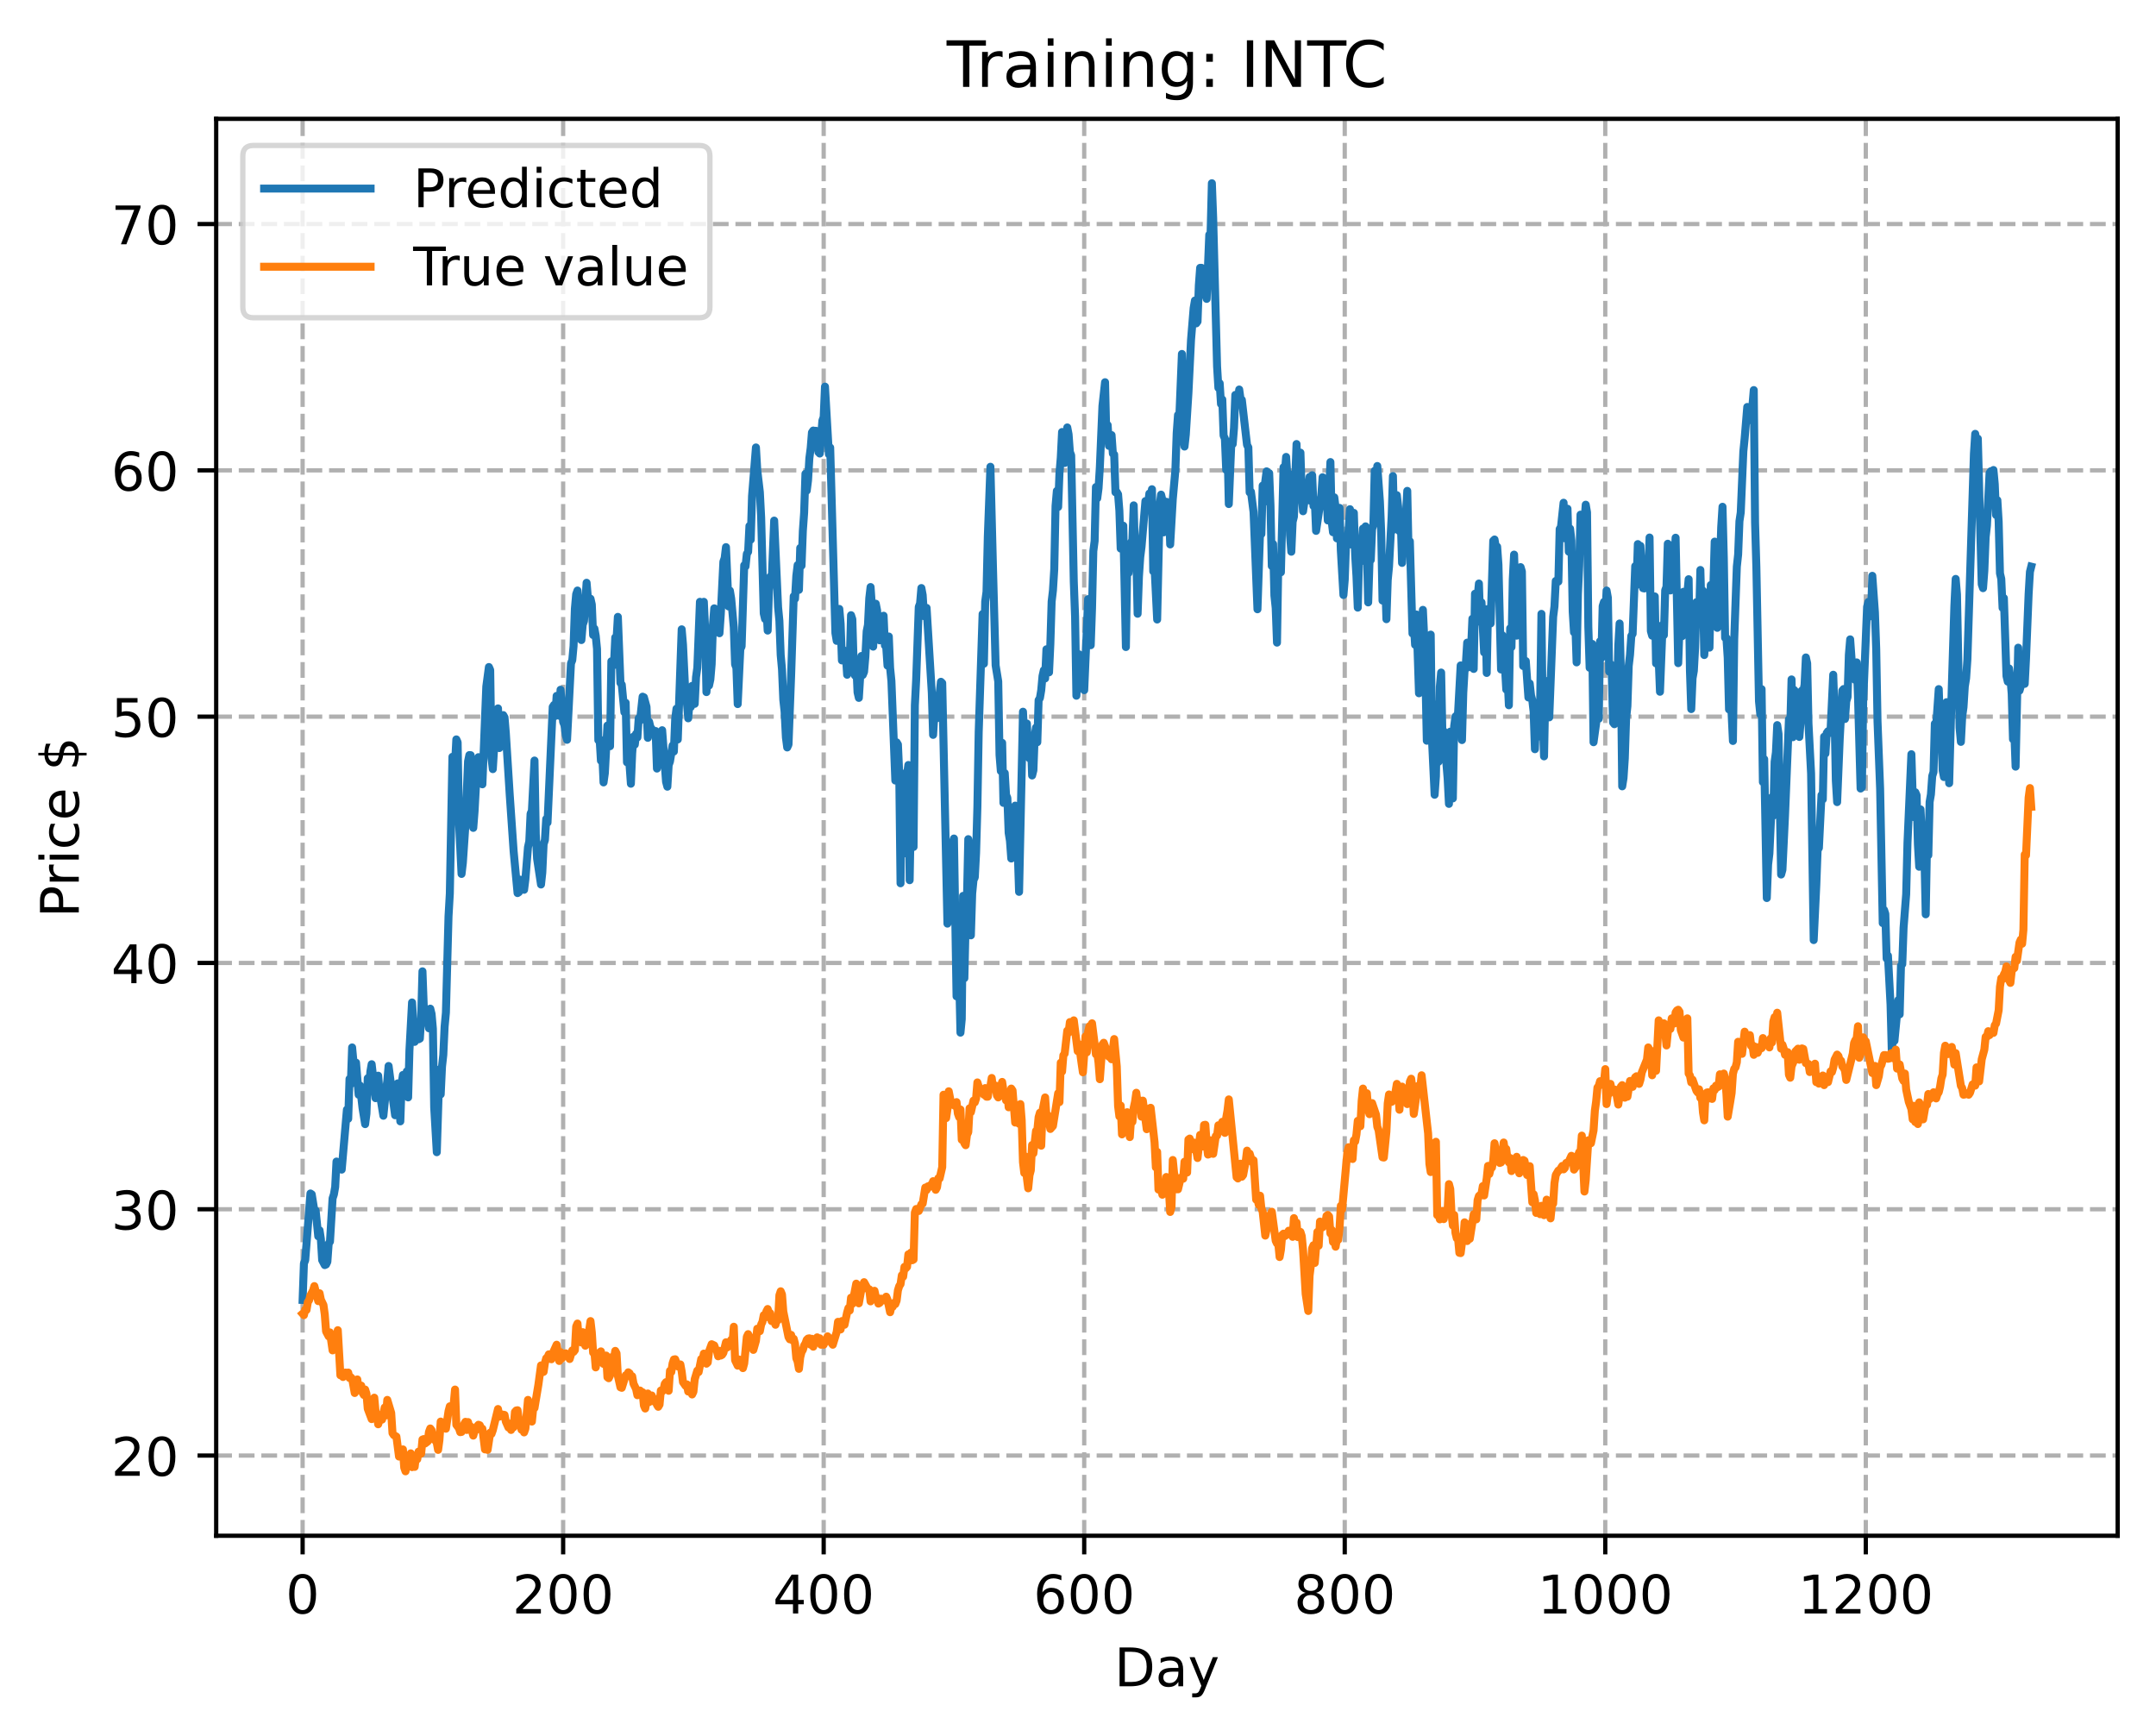 <?xml version="1.0" encoding="utf-8" standalone="no"?>
<!DOCTYPE svg PUBLIC "-//W3C//DTD SVG 1.1//EN"
  "http://www.w3.org/Graphics/SVG/1.1/DTD/svg11.dtd">
<!-- Created with matplotlib (https://matplotlib.org/) -->
<svg height="325.986pt" version="1.1" viewBox="0 0 404.923 325.986" width="404.923pt" xmlns="http://www.w3.org/2000/svg" xmlns:xlink="http://www.w3.org/1999/xlink">
 <defs>
  <style type="text/css">
*{stroke-linecap:butt;stroke-linejoin:round;}
  </style>
 </defs>
 <g id="figure_1">
  <g id="patch_1">
   <path d="M 0 325.986 
L 404.923 325.986 
L 404.923 0 
L 0 0 
z
" style="fill:#ffffff;"/>
  </g>
  <g id="axes_1">
   <g id="patch_2">
    <path d="M 40.603 288.43 
L 397.723 288.43 
L 397.723 22.318 
L 40.603 22.318 
z
" style="fill:#ffffff;"/>
   </g>
   <g id="matplotlib.axis_1">
    <g id="xtick_1">
     <g id="line2d_1">
      <path clip-path="url(#p0192e30c70)" d="M 56.836 288.43 
L 56.836 22.318 
" style="fill:none;stroke:#b0b0b0;stroke-dasharray:2.96,1.28;stroke-dashoffset:0;stroke-width:0.8;"/>
     </g>
     <g id="line2d_2">
      <defs>
       <path d="M 0 0 
L 0 3.5 
" id="m458799b7d0" style="stroke:#000000;stroke-width:0.8;"/>
      </defs>
      <g>
       <use style="stroke:#000000;stroke-width:0.8;" x="56.836" xlink:href="#m458799b7d0" y="288.43"/>
      </g>
     </g>
     <g id="text_1">
      <!-- 0 -->
      <defs>
       <path d="M 31.781 66.406 
Q 24.172 66.406 20.328 58.906 
Q 16.5 51.422 16.5 36.375 
Q 16.5 21.391 20.328 13.891 
Q 24.172 6.391 31.781 6.391 
Q 39.453 6.391 43.281 13.891 
Q 47.125 21.391 47.125 36.375 
Q 47.125 51.422 43.281 58.906 
Q 39.453 66.406 31.781 66.406 
z
M 31.781 74.219 
Q 44.047 74.219 50.516 64.516 
Q 56.984 54.828 56.984 36.375 
Q 56.984 17.969 50.516 8.266 
Q 44.047 -1.422 31.781 -1.422 
Q 19.531 -1.422 13.062 8.266 
Q 6.594 17.969 6.594 36.375 
Q 6.594 54.828 13.062 64.516 
Q 19.531 74.219 31.781 74.219 
z
" id="DejaVuSans-48"/>
      </defs>
      <g transform="translate(53.655 303.029)scale(0.1 -0.1)">
       <use xlink:href="#DejaVuSans-48"/>
      </g>
     </g>
    </g>
    <g id="xtick_2">
     <g id="line2d_3">
      <path clip-path="url(#p0192e30c70)" d="M 105.766 288.43 
L 105.766 22.318 
" style="fill:none;stroke:#b0b0b0;stroke-dasharray:2.96,1.28;stroke-dashoffset:0;stroke-width:0.8;"/>
     </g>
     <g id="line2d_4">
      <g>
       <use style="stroke:#000000;stroke-width:0.8;" x="105.766" xlink:href="#m458799b7d0" y="288.43"/>
      </g>
     </g>
     <g id="text_2">
      <!-- 200 -->
      <defs>
       <path d="M 19.188 8.297 
L 53.609 8.297 
L 53.609 0 
L 7.328 0 
L 7.328 8.297 
Q 12.938 14.109 22.625 23.891 
Q 32.328 33.688 34.812 36.531 
Q 39.547 41.844 41.422 45.531 
Q 43.312 49.219 43.312 52.781 
Q 43.312 58.594 39.234 62.25 
Q 35.156 65.922 28.609 65.922 
Q 23.969 65.922 18.812 64.312 
Q 13.672 62.703 7.812 59.422 
L 7.812 69.391 
Q 13.766 71.781 18.938 73 
Q 24.125 74.219 28.422 74.219 
Q 39.75 74.219 46.484 68.547 
Q 53.219 62.891 53.219 53.422 
Q 53.219 48.922 51.531 44.891 
Q 49.859 40.875 45.406 35.406 
Q 44.188 33.984 37.641 27.219 
Q 31.109 20.453 19.188 8.297 
z
" id="DejaVuSans-50"/>
      </defs>
      <g transform="translate(96.223 303.029)scale(0.1 -0.1)">
       <use xlink:href="#DejaVuSans-50"/>
       <use x="63.623" xlink:href="#DejaVuSans-48"/>
       <use x="127.246" xlink:href="#DejaVuSans-48"/>
      </g>
     </g>
    </g>
    <g id="xtick_3">
     <g id="line2d_5">
      <path clip-path="url(#p0192e30c70)" d="M 154.697 288.43 
L 154.697 22.318 
" style="fill:none;stroke:#b0b0b0;stroke-dasharray:2.96,1.28;stroke-dashoffset:0;stroke-width:0.8;"/>
     </g>
     <g id="line2d_6">
      <g>
       <use style="stroke:#000000;stroke-width:0.8;" x="154.697" xlink:href="#m458799b7d0" y="288.43"/>
      </g>
     </g>
     <g id="text_3">
      <!-- 400 -->
      <defs>
       <path d="M 37.797 64.312 
L 12.891 25.391 
L 37.797 25.391 
z
M 35.203 72.906 
L 47.609 72.906 
L 47.609 25.391 
L 58.016 25.391 
L 58.016 17.188 
L 47.609 17.188 
L 47.609 0 
L 37.797 0 
L 37.797 17.188 
L 4.891 17.188 
L 4.891 26.703 
z
" id="DejaVuSans-52"/>
      </defs>
      <g transform="translate(145.153 303.029)scale(0.1 -0.1)">
       <use xlink:href="#DejaVuSans-52"/>
       <use x="63.623" xlink:href="#DejaVuSans-48"/>
       <use x="127.246" xlink:href="#DejaVuSans-48"/>
      </g>
     </g>
    </g>
    <g id="xtick_4">
     <g id="line2d_7">
      <path clip-path="url(#p0192e30c70)" d="M 203.628 288.43 
L 203.628 22.318 
" style="fill:none;stroke:#b0b0b0;stroke-dasharray:2.96,1.28;stroke-dashoffset:0;stroke-width:0.8;"/>
     </g>
     <g id="line2d_8">
      <g>
       <use style="stroke:#000000;stroke-width:0.8;" x="203.628" xlink:href="#m458799b7d0" y="288.43"/>
      </g>
     </g>
     <g id="text_4">
      <!-- 600 -->
      <defs>
       <path d="M 33.016 40.375 
Q 26.375 40.375 22.484 35.828 
Q 18.609 31.297 18.609 23.391 
Q 18.609 15.531 22.484 10.953 
Q 26.375 6.391 33.016 6.391 
Q 39.656 6.391 43.531 10.953 
Q 47.406 15.531 47.406 23.391 
Q 47.406 31.297 43.531 35.828 
Q 39.656 40.375 33.016 40.375 
z
M 52.594 71.297 
L 52.594 62.312 
Q 48.875 64.062 45.094 64.984 
Q 41.312 65.922 37.594 65.922 
Q 27.828 65.922 22.672 59.328 
Q 17.531 52.734 16.797 39.406 
Q 19.672 43.656 24.016 45.922 
Q 28.375 48.188 33.594 48.188 
Q 44.578 48.188 50.953 41.516 
Q 57.328 34.859 57.328 23.391 
Q 57.328 12.156 50.688 5.359 
Q 44.047 -1.422 33.016 -1.422 
Q 20.359 -1.422 13.672 8.266 
Q 6.984 17.969 6.984 36.375 
Q 6.984 53.656 15.188 63.938 
Q 23.391 74.219 37.203 74.219 
Q 40.922 74.219 44.703 73.484 
Q 48.484 72.75 52.594 71.297 
z
" id="DejaVuSans-54"/>
      </defs>
      <g transform="translate(194.084 303.029)scale(0.1 -0.1)">
       <use xlink:href="#DejaVuSans-54"/>
       <use x="63.623" xlink:href="#DejaVuSans-48"/>
       <use x="127.246" xlink:href="#DejaVuSans-48"/>
      </g>
     </g>
    </g>
    <g id="xtick_5">
     <g id="line2d_9">
      <path clip-path="url(#p0192e30c70)" d="M 252.558 288.43 
L 252.558 22.318 
" style="fill:none;stroke:#b0b0b0;stroke-dasharray:2.96,1.28;stroke-dashoffset:0;stroke-width:0.8;"/>
     </g>
     <g id="line2d_10">
      <g>
       <use style="stroke:#000000;stroke-width:0.8;" x="252.558" xlink:href="#m458799b7d0" y="288.43"/>
      </g>
     </g>
     <g id="text_5">
      <!-- 800 -->
      <defs>
       <path d="M 31.781 34.625 
Q 24.75 34.625 20.719 30.859 
Q 16.703 27.094 16.703 20.516 
Q 16.703 13.922 20.719 10.156 
Q 24.75 6.391 31.781 6.391 
Q 38.812 6.391 42.859 10.172 
Q 46.922 13.969 46.922 20.516 
Q 46.922 27.094 42.891 30.859 
Q 38.875 34.625 31.781 34.625 
z
M 21.922 38.812 
Q 15.578 40.375 12.031 44.719 
Q 8.5 49.078 8.5 55.328 
Q 8.5 64.062 14.719 69.141 
Q 20.953 74.219 31.781 74.219 
Q 42.672 74.219 48.875 69.141 
Q 55.078 64.062 55.078 55.328 
Q 55.078 49.078 51.531 44.719 
Q 48 40.375 41.703 38.812 
Q 48.828 37.156 52.797 32.312 
Q 56.781 27.484 56.781 20.516 
Q 56.781 9.906 50.312 4.234 
Q 43.844 -1.422 31.781 -1.422 
Q 19.734 -1.422 13.25 4.234 
Q 6.781 9.906 6.781 20.516 
Q 6.781 27.484 10.781 32.312 
Q 14.797 37.156 21.922 38.812 
z
M 18.312 54.391 
Q 18.312 48.734 21.844 45.562 
Q 25.391 42.391 31.781 42.391 
Q 38.141 42.391 41.719 45.562 
Q 45.312 48.734 45.312 54.391 
Q 45.312 60.062 41.719 63.234 
Q 38.141 66.406 31.781 66.406 
Q 25.391 66.406 21.844 63.234 
Q 18.312 60.062 18.312 54.391 
z
" id="DejaVuSans-56"/>
      </defs>
      <g transform="translate(243.015 303.029)scale(0.1 -0.1)">
       <use xlink:href="#DejaVuSans-56"/>
       <use x="63.623" xlink:href="#DejaVuSans-48"/>
       <use x="127.246" xlink:href="#DejaVuSans-48"/>
      </g>
     </g>
    </g>
    <g id="xtick_6">
     <g id="line2d_11">
      <path clip-path="url(#p0192e30c70)" d="M 301.489 288.43 
L 301.489 22.318 
" style="fill:none;stroke:#b0b0b0;stroke-dasharray:2.96,1.28;stroke-dashoffset:0;stroke-width:0.8;"/>
     </g>
     <g id="line2d_12">
      <g>
       <use style="stroke:#000000;stroke-width:0.8;" x="301.489" xlink:href="#m458799b7d0" y="288.43"/>
      </g>
     </g>
     <g id="text_6">
      <!-- 1000 -->
      <defs>
       <path d="M 12.406 8.297 
L 28.516 8.297 
L 28.516 63.922 
L 10.984 60.406 
L 10.984 69.391 
L 28.422 72.906 
L 38.281 72.906 
L 38.281 8.297 
L 54.391 8.297 
L 54.391 0 
L 12.406 0 
z
" id="DejaVuSans-49"/>
      </defs>
      <g transform="translate(288.764 303.029)scale(0.1 -0.1)">
       <use xlink:href="#DejaVuSans-49"/>
       <use x="63.623" xlink:href="#DejaVuSans-48"/>
       <use x="127.246" xlink:href="#DejaVuSans-48"/>
       <use x="190.869" xlink:href="#DejaVuSans-48"/>
      </g>
     </g>
    </g>
    <g id="xtick_7">
     <g id="line2d_13">
      <path clip-path="url(#p0192e30c70)" d="M 350.419 288.43 
L 350.419 22.318 
" style="fill:none;stroke:#b0b0b0;stroke-dasharray:2.96,1.28;stroke-dashoffset:0;stroke-width:0.8;"/>
     </g>
     <g id="line2d_14">
      <g>
       <use style="stroke:#000000;stroke-width:0.8;" x="350.419" xlink:href="#m458799b7d0" y="288.43"/>
      </g>
     </g>
     <g id="text_7">
      <!-- 1200 -->
      <g transform="translate(337.694 303.029)scale(0.1 -0.1)">
       <use xlink:href="#DejaVuSans-49"/>
       <use x="63.623" xlink:href="#DejaVuSans-50"/>
       <use x="127.246" xlink:href="#DejaVuSans-48"/>
       <use x="190.869" xlink:href="#DejaVuSans-48"/>
      </g>
     </g>
    </g>
    <g id="text_8">
     <!-- Day -->
     <defs>
      <path d="M 19.672 64.797 
L 19.672 8.109 
L 31.594 8.109 
Q 46.688 8.109 53.688 14.938 
Q 60.688 21.781 60.688 36.531 
Q 60.688 51.172 53.688 57.984 
Q 46.688 64.797 31.594 64.797 
z
M 9.812 72.906 
L 30.078 72.906 
Q 51.266 72.906 61.172 64.094 
Q 71.094 55.281 71.094 36.531 
Q 71.094 17.672 61.125 8.828 
Q 51.172 0 30.078 0 
L 9.812 0 
z
" id="DejaVuSans-68"/>
      <path d="M 34.281 27.484 
Q 23.391 27.484 19.188 25 
Q 14.984 22.516 14.984 16.5 
Q 14.984 11.719 18.141 8.906 
Q 21.297 6.109 26.703 6.109 
Q 34.188 6.109 38.703 11.406 
Q 43.219 16.703 43.219 25.484 
L 43.219 27.484 
z
M 52.203 31.203 
L 52.203 0 
L 43.219 0 
L 43.219 8.297 
Q 40.141 3.328 35.547 0.953 
Q 30.953 -1.422 24.312 -1.422 
Q 15.922 -1.422 10.953 3.297 
Q 6 8.016 6 15.922 
Q 6 25.141 12.172 29.828 
Q 18.359 34.516 30.609 34.516 
L 43.219 34.516 
L 43.219 35.406 
Q 43.219 41.609 39.141 45 
Q 35.062 48.391 27.688 48.391 
Q 23 48.391 18.547 47.266 
Q 14.109 46.141 10.016 43.891 
L 10.016 52.203 
Q 14.938 54.109 19.578 55.047 
Q 24.219 56 28.609 56 
Q 40.484 56 46.344 49.844 
Q 52.203 43.703 52.203 31.203 
z
" id="DejaVuSans-97"/>
      <path d="M 32.172 -5.078 
Q 28.375 -14.844 24.75 -17.812 
Q 21.141 -20.797 15.094 -20.797 
L 7.906 -20.797 
L 7.906 -13.281 
L 13.188 -13.281 
Q 16.891 -13.281 18.938 -11.516 
Q 21 -9.766 23.484 -3.219 
L 25.094 0.875 
L 2.984 54.688 
L 12.5 54.688 
L 29.594 11.922 
L 46.688 54.688 
L 56.203 54.688 
z
" id="DejaVuSans-121"/>
     </defs>
     <g transform="translate(209.29 316.707)scale(0.1 -0.1)">
      <use xlink:href="#DejaVuSans-68"/>
      <use x="77.002" xlink:href="#DejaVuSans-97"/>
      <use x="138.281" xlink:href="#DejaVuSans-121"/>
     </g>
    </g>
   </g>
   <g id="matplotlib.axis_2">
    <g id="ytick_1">
     <g id="line2d_15">
      <path clip-path="url(#p0192e30c70)" d="M 40.603 273.374 
L 397.723 273.374 
" style="fill:none;stroke:#b0b0b0;stroke-dasharray:2.96,1.28;stroke-dashoffset:0;stroke-width:0.8;"/>
     </g>
     <g id="line2d_16">
      <defs>
       <path d="M 0 0 
L -3.5 0 
" id="m9fdcc119b9" style="stroke:#000000;stroke-width:0.8;"/>
      </defs>
      <g>
       <use style="stroke:#000000;stroke-width:0.8;" x="40.603" xlink:href="#m9fdcc119b9" y="273.374"/>
      </g>
     </g>
     <g id="text_9">
      <!-- 20 -->
      <g transform="translate(20.878 277.173)scale(0.1 -0.1)">
       <use xlink:href="#DejaVuSans-50"/>
       <use x="63.623" xlink:href="#DejaVuSans-48"/>
      </g>
     </g>
    </g>
    <g id="ytick_2">
     <g id="line2d_17">
      <path clip-path="url(#p0192e30c70)" d="M 40.603 227.114 
L 397.723 227.114 
" style="fill:none;stroke:#b0b0b0;stroke-dasharray:2.96,1.28;stroke-dashoffset:0;stroke-width:0.8;"/>
     </g>
     <g id="line2d_18">
      <g>
       <use style="stroke:#000000;stroke-width:0.8;" x="40.603" xlink:href="#m9fdcc119b9" y="227.114"/>
      </g>
     </g>
     <g id="text_10">
      <!-- 30 -->
      <defs>
       <path d="M 40.578 39.312 
Q 47.656 37.797 51.625 33 
Q 55.609 28.219 55.609 21.188 
Q 55.609 10.406 48.188 4.484 
Q 40.766 -1.422 27.094 -1.422 
Q 22.516 -1.422 17.656 -0.516 
Q 12.797 0.391 7.625 2.203 
L 7.625 11.719 
Q 11.719 9.328 16.594 8.109 
Q 21.484 6.891 26.812 6.891 
Q 36.078 6.891 40.938 10.547 
Q 45.797 14.203 45.797 21.188 
Q 45.797 27.641 41.281 31.266 
Q 36.766 34.906 28.719 34.906 
L 20.219 34.906 
L 20.219 43.016 
L 29.109 43.016 
Q 36.375 43.016 40.234 45.922 
Q 44.094 48.828 44.094 54.297 
Q 44.094 59.906 40.109 62.906 
Q 36.141 65.922 28.719 65.922 
Q 24.656 65.922 20.016 65.031 
Q 15.375 64.156 9.812 62.312 
L 9.812 71.094 
Q 15.438 72.656 20.344 73.438 
Q 25.25 74.219 29.594 74.219 
Q 40.828 74.219 47.359 69.109 
Q 53.906 64.016 53.906 55.328 
Q 53.906 49.266 50.438 45.094 
Q 46.969 40.922 40.578 39.312 
z
" id="DejaVuSans-51"/>
      </defs>
      <g transform="translate(20.878 230.914)scale(0.1 -0.1)">
       <use xlink:href="#DejaVuSans-51"/>
       <use x="63.623" xlink:href="#DejaVuSans-48"/>
      </g>
     </g>
    </g>
    <g id="ytick_3">
     <g id="line2d_19">
      <path clip-path="url(#p0192e30c70)" d="M 40.603 180.855 
L 397.723 180.855 
" style="fill:none;stroke:#b0b0b0;stroke-dasharray:2.96,1.28;stroke-dashoffset:0;stroke-width:0.8;"/>
     </g>
     <g id="line2d_20">
      <g>
       <use style="stroke:#000000;stroke-width:0.8;" x="40.603" xlink:href="#m9fdcc119b9" y="180.855"/>
      </g>
     </g>
     <g id="text_11">
      <!-- 40 -->
      <g transform="translate(20.878 184.654)scale(0.1 -0.1)">
       <use xlink:href="#DejaVuSans-52"/>
       <use x="63.623" xlink:href="#DejaVuSans-48"/>
      </g>
     </g>
    </g>
    <g id="ytick_4">
     <g id="line2d_21">
      <path clip-path="url(#p0192e30c70)" d="M 40.603 134.596 
L 397.723 134.596 
" style="fill:none;stroke:#b0b0b0;stroke-dasharray:2.96,1.28;stroke-dashoffset:0;stroke-width:0.8;"/>
     </g>
     <g id="line2d_22">
      <g>
       <use style="stroke:#000000;stroke-width:0.8;" x="40.603" xlink:href="#m9fdcc119b9" y="134.596"/>
      </g>
     </g>
     <g id="text_12">
      <!-- 50 -->
      <defs>
       <path d="M 10.797 72.906 
L 49.516 72.906 
L 49.516 64.594 
L 19.828 64.594 
L 19.828 46.734 
Q 21.969 47.469 24.109 47.828 
Q 26.266 48.188 28.422 48.188 
Q 40.625 48.188 47.75 41.5 
Q 54.891 34.812 54.891 23.391 
Q 54.891 11.625 47.562 5.094 
Q 40.234 -1.422 26.906 -1.422 
Q 22.312 -1.422 17.547 -0.641 
Q 12.797 0.141 7.719 1.703 
L 7.719 11.625 
Q 12.109 9.234 16.797 8.062 
Q 21.484 6.891 26.703 6.891 
Q 35.156 6.891 40.078 11.328 
Q 45.016 15.766 45.016 23.391 
Q 45.016 31 40.078 35.438 
Q 35.156 39.891 26.703 39.891 
Q 22.75 39.891 18.812 39.016 
Q 14.891 38.141 10.797 36.281 
z
" id="DejaVuSans-53"/>
      </defs>
      <g transform="translate(20.878 138.395)scale(0.1 -0.1)">
       <use xlink:href="#DejaVuSans-53"/>
       <use x="63.623" xlink:href="#DejaVuSans-48"/>
      </g>
     </g>
    </g>
    <g id="ytick_5">
     <g id="line2d_23">
      <path clip-path="url(#p0192e30c70)" d="M 40.603 88.337 
L 397.723 88.337 
" style="fill:none;stroke:#b0b0b0;stroke-dasharray:2.96,1.28;stroke-dashoffset:0;stroke-width:0.8;"/>
     </g>
     <g id="line2d_24">
      <g>
       <use style="stroke:#000000;stroke-width:0.8;" x="40.603" xlink:href="#m9fdcc119b9" y="88.337"/>
      </g>
     </g>
     <g id="text_13">
      <!-- 60 -->
      <g transform="translate(20.878 92.136)scale(0.1 -0.1)">
       <use xlink:href="#DejaVuSans-54"/>
       <use x="63.623" xlink:href="#DejaVuSans-48"/>
      </g>
     </g>
    </g>
    <g id="ytick_6">
     <g id="line2d_25">
      <path clip-path="url(#p0192e30c70)" d="M 40.603 42.078 
L 397.723 42.078 
" style="fill:none;stroke:#b0b0b0;stroke-dasharray:2.96,1.28;stroke-dashoffset:0;stroke-width:0.8;"/>
     </g>
     <g id="line2d_26">
      <g>
       <use style="stroke:#000000;stroke-width:0.8;" x="40.603" xlink:href="#m9fdcc119b9" y="42.078"/>
      </g>
     </g>
     <g id="text_14">
      <!-- 70 -->
      <defs>
       <path d="M 8.203 72.906 
L 55.078 72.906 
L 55.078 68.703 
L 28.609 0 
L 18.312 0 
L 43.219 64.594 
L 8.203 64.594 
z
" id="DejaVuSans-55"/>
      </defs>
      <g transform="translate(20.878 45.877)scale(0.1 -0.1)">
       <use xlink:href="#DejaVuSans-55"/>
       <use x="63.623" xlink:href="#DejaVuSans-48"/>
      </g>
     </g>
    </g>
    <g id="text_15">
     <!-- Price $ -->
     <defs>
      <path d="M 19.672 64.797 
L 19.672 37.406 
L 32.078 37.406 
Q 38.969 37.406 42.719 40.969 
Q 46.484 44.531 46.484 51.125 
Q 46.484 57.672 42.719 61.234 
Q 38.969 64.797 32.078 64.797 
z
M 9.812 72.906 
L 32.078 72.906 
Q 44.344 72.906 50.609 67.359 
Q 56.891 61.812 56.891 51.125 
Q 56.891 40.328 50.609 34.812 
Q 44.344 29.297 32.078 29.297 
L 19.672 29.297 
L 19.672 0 
L 9.812 0 
z
" id="DejaVuSans-80"/>
      <path d="M 41.109 46.297 
Q 39.594 47.172 37.812 47.578 
Q 36.031 48 33.891 48 
Q 26.266 48 22.188 43.047 
Q 18.109 38.094 18.109 28.812 
L 18.109 0 
L 9.078 0 
L 9.078 54.688 
L 18.109 54.688 
L 18.109 46.188 
Q 20.953 51.172 25.484 53.578 
Q 30.031 56 36.531 56 
Q 37.453 56 38.578 55.875 
Q 39.703 55.766 41.062 55.516 
z
" id="DejaVuSans-114"/>
      <path d="M 9.422 54.688 
L 18.406 54.688 
L 18.406 0 
L 9.422 0 
z
M 9.422 75.984 
L 18.406 75.984 
L 18.406 64.594 
L 9.422 64.594 
z
" id="DejaVuSans-105"/>
      <path d="M 48.781 52.594 
L 48.781 44.188 
Q 44.969 46.297 41.141 47.344 
Q 37.312 48.391 33.406 48.391 
Q 24.656 48.391 19.812 42.844 
Q 14.984 37.312 14.984 27.297 
Q 14.984 17.281 19.812 11.734 
Q 24.656 6.203 33.406 6.203 
Q 37.312 6.203 41.141 7.25 
Q 44.969 8.297 48.781 10.406 
L 48.781 2.094 
Q 45.016 0.344 40.984 -0.531 
Q 36.969 -1.422 32.422 -1.422 
Q 20.062 -1.422 12.781 6.344 
Q 5.516 14.109 5.516 27.297 
Q 5.516 40.672 12.859 48.328 
Q 20.219 56 33.016 56 
Q 37.156 56 41.109 55.141 
Q 45.062 54.297 48.781 52.594 
z
" id="DejaVuSans-99"/>
      <path d="M 56.203 29.594 
L 56.203 25.203 
L 14.891 25.203 
Q 15.484 15.922 20.484 11.062 
Q 25.484 6.203 34.422 6.203 
Q 39.594 6.203 44.453 7.469 
Q 49.312 8.734 54.109 11.281 
L 54.109 2.781 
Q 49.266 0.734 44.188 -0.344 
Q 39.109 -1.422 33.891 -1.422 
Q 20.797 -1.422 13.156 6.188 
Q 5.516 13.812 5.516 26.812 
Q 5.516 40.234 12.766 48.109 
Q 20.016 56 32.328 56 
Q 43.359 56 49.781 48.891 
Q 56.203 41.797 56.203 29.594 
z
M 47.219 32.234 
Q 47.125 39.594 43.094 43.984 
Q 39.062 48.391 32.422 48.391 
Q 24.906 48.391 20.391 44.141 
Q 15.875 39.891 15.188 32.172 
z
" id="DejaVuSans-101"/>
      <path id="DejaVuSans-32"/>
      <path d="M 33.797 -14.703 
L 28.906 -14.703 
L 28.859 0 
Q 23.734 0.094 18.609 1.188 
Q 13.484 2.297 8.297 4.5 
L 8.297 13.281 
Q 13.281 10.156 18.375 8.562 
Q 23.484 6.984 28.906 6.938 
L 28.906 29.203 
Q 18.109 30.953 13.203 35.156 
Q 8.297 39.359 8.297 46.688 
Q 8.297 54.641 13.625 59.219 
Q 18.953 63.812 28.906 64.5 
L 28.906 75.984 
L 33.797 75.984 
L 33.797 64.656 
Q 38.328 64.453 42.578 63.688 
Q 46.828 62.938 50.875 61.625 
L 50.875 53.078 
Q 46.828 55.125 42.547 56.25 
Q 38.281 57.375 33.797 57.562 
L 33.797 36.719 
Q 44.875 35.016 50.094 30.609 
Q 55.328 26.219 55.328 18.609 
Q 55.328 10.359 49.781 5.594 
Q 44.234 0.828 33.797 0.094 
z
M 28.906 37.594 
L 28.906 57.625 
Q 23.25 56.984 20.266 54.391 
Q 17.281 51.812 17.281 47.516 
Q 17.281 43.312 20.031 40.969 
Q 22.797 38.625 28.906 37.594 
z
M 33.797 28.219 
L 33.797 7.078 
Q 39.984 7.906 43.141 10.594 
Q 46.297 13.281 46.297 17.672 
Q 46.297 21.969 43.281 24.5 
Q 40.281 27.047 33.797 28.219 
z
" id="DejaVuSans-36"/>
     </defs>
     <g transform="translate(14.798 172.342)rotate(-90)scale(0.1 -0.1)">
      <use xlink:href="#DejaVuSans-80"/>
      <use x="58.553" xlink:href="#DejaVuSans-114"/>
      <use x="99.666" xlink:href="#DejaVuSans-105"/>
      <use x="127.449" xlink:href="#DejaVuSans-99"/>
      <use x="182.43" xlink:href="#DejaVuSans-101"/>
      <use x="243.953" xlink:href="#DejaVuSans-32"/>
      <use x="275.74" xlink:href="#DejaVuSans-36"/>
     </g>
    </g>
   </g>
   <g id="line2d_27">
    <path clip-path="url(#p0192e30c70)" d="M 56.836 244.146 
L 57.081 237.295 
L 57.325 236.681 
L 58.304 224.152 
L 58.548 224.313 
L 59.038 227.358 
L 59.282 227.346 
L 59.772 232.197 
L 60.016 231.068 
L 60.261 232.683 
L 60.506 236.67 
L 60.995 237.6 
L 61.24 237.488 
L 61.484 236.978 
L 61.729 233.581 
L 61.974 233.185 
L 62.463 225.067 
L 62.708 224.326 
L 62.952 222.918 
L 63.197 218.157 
L 63.686 219.433 
L 64.175 219.668 
L 65.154 208.399 
L 65.399 210.121 
L 65.643 202.637 
L 65.888 203.624 
L 66.133 196.723 
L 66.622 201.912 
L 66.867 199.573 
L 67.356 205.604 
L 67.601 203.874 
L 68.09 208.116 
L 68.579 211.126 
L 68.824 209.169 
L 69.069 202.501 
L 69.313 204.684 
L 69.558 201.263 
L 69.802 199.873 
L 70.536 206.248 
L 71.026 202.028 
L 71.27 205.054 
L 72.004 209.552 
L 72.494 204.663 
L 72.738 203.076 
L 72.983 200.207 
L 73.717 205.857 
L 74.206 209.458 
L 74.696 203.474 
L 74.94 205.61 
L 75.185 210.607 
L 75.429 203.485 
L 75.674 201.89 
L 75.919 203.169 
L 76.163 202.927 
L 76.408 201.21 
L 76.653 206.106 
L 76.897 197.288 
L 77.387 188.274 
L 77.876 195.677 
L 78.121 194.457 
L 78.365 195.155 
L 78.61 195.195 
L 78.855 195.066 
L 79.099 191.138 
L 79.344 182.429 
L 79.589 189.086 
L 79.833 190.983 
L 80.078 189.725 
L 80.567 193.129 
L 80.812 189.439 
L 81.056 190.427 
L 81.301 193.214 
L 81.546 207.976 
L 82.035 216.401 
L 82.524 200.863 
L 82.769 205.535 
L 83.014 200.322 
L 83.258 198.136 
L 83.503 192.828 
L 83.748 190.178 
L 84.237 172.103 
L 84.482 167.822 
L 84.971 142.14 
L 85.216 148.354 
L 85.705 138.87 
L 85.95 139.413 
L 86.194 154.18 
L 86.684 164.135 
L 86.928 162.071 
L 87.417 154.865 
L 87.907 142.99 
L 88.151 141.814 
L 88.396 141.832 
L 88.641 151.066 
L 88.885 155.487 
L 89.13 152.363 
L 89.619 143.358 
L 89.864 142.203 
L 90.109 142.448 
L 90.353 145.871 
L 90.598 147.301 
L 91.332 128.94 
L 91.821 125.276 
L 92.066 125.839 
L 92.311 142.403 
L 92.555 144.452 
L 93.044 136.53 
L 93.289 134.26 
L 93.534 133.045 
L 93.778 140.493 
L 94.268 134.593 
L 94.512 134.304 
L 94.757 134.736 
L 95.002 137.694 
L 95.736 149.313 
L 96.47 159.921 
L 97.204 167.733 
L 97.448 167.57 
L 97.693 165.208 
L 97.938 166.587 
L 98.182 165.942 
L 98.427 167.114 
L 98.672 165.194 
L 99.161 159.12 
L 99.405 158.026 
L 99.65 152.825 
L 99.895 152.289 
L 100.384 142.839 
L 100.629 156.704 
L 100.873 161.271 
L 101.607 166.121 
L 101.852 163.861 
L 102.097 158.529 
L 102.341 157.778 
L 102.586 153.812 
L 102.831 154.496 
L 103.809 132.77 
L 104.054 132.39 
L 104.299 134.463 
L 104.543 130.697 
L 104.788 133.263 
L 105.032 134.422 
L 105.277 129.542 
L 105.766 135.588 
L 106.011 136.193 
L 106.256 138.08 
L 106.5 138.944 
L 107.234 124.607 
L 107.479 123.989 
L 107.724 121.321 
L 107.968 114.341 
L 108.213 111.599 
L 108.458 110.909 
L 108.702 114.778 
L 108.947 116.843 
L 109.192 120.21 
L 109.436 117.356 
L 109.681 116.633 
L 110.17 109.45 
L 110.415 112.304 
L 110.66 113.497 
L 110.904 112.448 
L 111.149 113.539 
L 111.393 119.267 
L 111.638 118.061 
L 111.883 119.401 
L 112.127 121.877 
L 112.372 139.021 
L 112.617 138.812 
L 112.861 142.873 
L 113.106 141.489 
L 113.351 146.948 
L 113.595 145.222 
L 114.085 136.267 
L 114.329 137.445 
L 114.574 140.148 
L 114.819 124.198 
L 115.308 124.917 
L 115.553 119.72 
L 115.797 120.063 
L 116.042 115.857 
L 116.531 128.263 
L 116.776 128.592 
L 117.265 133.76 
L 117.51 131.99 
L 117.754 143.172 
L 117.999 140.363 
L 118.488 147.196 
L 118.733 141.454 
L 118.978 138.345 
L 119.222 139.848 
L 119.467 137.819 
L 119.712 138.501 
L 119.956 134.901 
L 120.201 135.354 
L 120.69 130.847 
L 120.935 130.959 
L 121.424 132.755 
L 121.669 138.574 
L 121.914 135.555 
L 122.158 136.588 
L 122.403 136.882 
L 122.648 137.782 
L 122.892 138.023 
L 123.137 137.297 
L 123.381 144.346 
L 123.626 142.726 
L 123.871 142.329 
L 124.115 142.586 
L 124.36 137.145 
L 125.094 146.827 
L 125.339 147.751 
L 125.583 143.7 
L 125.828 143.013 
L 126.317 140.02 
L 126.562 141.145 
L 126.807 135.065 
L 127.051 133.103 
L 127.296 138.882 
L 128.03 118.193 
L 128.275 121.069 
L 128.764 131.256 
L 129.008 131.947 
L 129.253 134.907 
L 129.498 131.948 
L 129.742 132.777 
L 129.987 128.814 
L 130.476 132.191 
L 130.721 127.191 
L 130.966 125.405 
L 131.455 113.028 
L 131.7 117.525 
L 131.944 117.594 
L 132.189 113.03 
L 132.434 118.192 
L 132.678 129.986 
L 132.923 127.05 
L 133.168 128.75 
L 133.412 127.625 
L 133.657 124.755 
L 133.902 117.32 
L 134.146 114.254 
L 134.391 115.22 
L 134.636 118.592 
L 134.88 116.742 
L 135.125 118.931 
L 135.369 115.383 
L 135.859 105.498 
L 136.103 104.807 
L 136.348 102.759 
L 136.837 113.896 
L 137.082 110.933 
L 137.327 112.426 
L 137.816 117.847 
L 138.061 124.79 
L 138.305 125.422 
L 138.55 132.236 
L 139.039 121.923 
L 139.284 121.408 
L 139.773 106.171 
L 140.018 106.388 
L 140.263 104.028 
L 140.507 103.634 
L 140.752 98.784 
L 140.996 101.368 
L 141.241 93.172 
L 141.975 84.038 
L 142.22 88.247 
L 142.709 92.419 
L 142.954 97.191 
L 143.443 115.216 
L 143.688 116.258 
L 143.932 113.967 
L 144.177 118.432 
L 144.422 110.909 
L 144.666 108.297 
L 144.911 109.614 
L 145.4 97.775 
L 146.134 114.044 
L 146.379 116.586 
L 146.624 123.015 
L 146.868 125.692 
L 147.113 131.424 
L 147.357 133.658 
L 147.602 138.493 
L 147.847 140.381 
L 148.091 139.839 
L 148.581 126.932 
L 149.07 111.984 
L 149.315 112.467 
L 149.559 108.148 
L 149.804 106.127 
L 150.049 110.782 
L 150.293 102.912 
L 150.538 106.248 
L 150.783 99.721 
L 151.027 96.307 
L 151.272 88.98 
L 151.517 92.15 
L 151.761 90.212 
L 152.006 86.069 
L 152.251 84.198 
L 152.495 81.219 
L 152.74 80.861 
L 152.984 82.195 
L 153.229 80.907 
L 153.474 82.362 
L 153.718 84.934 
L 153.963 85.18 
L 154.452 79.006 
L 154.697 78.338 
L 154.942 72.614 
L 155.676 85.317 
L 155.92 84.06 
L 156.899 118.896 
L 157.144 120.364 
L 157.388 118.25 
L 157.633 114.367 
L 157.878 117.123 
L 158.122 124.038 
L 158.367 122.056 
L 158.612 124.063 
L 158.856 123.001 
L 159.101 126.727 
L 159.345 122.358 
L 159.59 124.499 
L 159.835 115.542 
L 160.079 116.296 
L 160.324 124.577 
L 160.569 126.866 
L 160.813 124.623 
L 161.058 130.024 
L 161.303 131.072 
L 161.792 123.203 
L 162.037 126.771 
L 162.281 126.18 
L 162.526 123.362 
L 162.771 118.566 
L 163.015 117.368 
L 163.26 112.367 
L 163.505 110.254 
L 163.749 113.772 
L 163.994 121.448 
L 164.239 114.523 
L 164.483 113.386 
L 164.728 114.629 
L 164.972 118.583 
L 165.217 120.261 
L 165.462 118.386 
L 165.706 118.697 
L 165.951 115.643 
L 166.196 121.221 
L 166.44 121.455 
L 166.685 125.017 
L 166.93 119.545 
L 167.174 125.438 
L 167.419 127.913 
L 168.153 146.594 
L 168.398 139.418 
L 168.642 139.831 
L 168.887 145.304 
L 169.132 165.894 
L 169.376 145.244 
L 169.866 160.274 
L 170.11 159.616 
L 170.355 145.471 
L 170.6 143.676 
L 170.844 165.312 
L 171.089 151.929 
L 171.578 159.068 
L 171.823 132.467 
L 172.067 127.677 
L 172.557 113.98 
L 172.801 113.332 
L 173.046 110.443 
L 173.291 111.767 
L 173.535 115.719 
L 173.78 114.612 
L 174.025 114.172 
L 175.003 130.101 
L 175.248 138.019 
L 175.493 133.939 
L 175.737 134.119 
L 175.982 134.894 
L 176.716 128.049 
L 176.96 128.29 
L 177.939 173.47 
L 178.184 172.551 
L 178.428 158.248 
L 178.673 166.134 
L 178.918 168.93 
L 179.162 157.487 
L 179.652 187.129 
L 179.896 172.722 
L 180.386 193.946 
L 180.63 191.399 
L 180.875 168.259 
L 181.12 183.722 
L 181.364 173.137 
L 181.609 168.826 
L 181.854 157.603 
L 182.098 159.027 
L 182.343 175.674 
L 182.588 167.82 
L 182.832 165.286 
L 183.077 164.783 
L 183.321 160.167 
L 183.566 151.575 
L 183.811 137.517 
L 184.545 115.324 
L 184.789 124.66 
L 185.034 112.97 
L 185.279 111.141 
L 185.523 100.815 
L 186.013 87.665 
L 186.502 106.975 
L 186.991 124.961 
L 187.481 127.983 
L 187.725 141.803 
L 187.97 144.817 
L 188.215 139.511 
L 188.459 150.794 
L 188.704 145.195 
L 188.948 149.284 
L 189.193 149.861 
L 189.438 156.419 
L 189.682 157.924 
L 189.927 161.237 
L 190.661 151.309 
L 190.906 152.673 
L 191.395 167.502 
L 192.129 133.67 
L 192.374 138.321 
L 192.618 137.481 
L 192.863 135.893 
L 193.108 141.85 
L 193.352 142.435 
L 193.597 138.811 
L 193.842 145.646 
L 194.086 144.67 
L 194.331 138.155 
L 194.575 136.65 
L 194.82 139.397 
L 195.065 131.501 
L 195.309 131.105 
L 195.554 129.643 
L 195.799 126.948 
L 196.043 125.872 
L 196.288 127.421 
L 196.533 121.947 
L 196.777 125.908 
L 197.022 126.276 
L 197.267 120.989 
L 197.511 112.983 
L 197.756 110.89 
L 198.001 106.916 
L 198.245 95.027 
L 198.49 92.196 
L 198.735 95.214 
L 198.979 88.868 
L 199.224 85.992 
L 199.469 81.135 
L 199.713 82.443 
L 199.958 86.955 
L 200.447 80.279 
L 200.692 81.572 
L 200.936 84.887 
L 201.181 85.507 
L 201.67 109.241 
L 201.915 115.81 
L 202.16 130.667 
L 202.649 122.881 
L 202.894 123.45 
L 203.138 128.767 
L 203.383 123.932 
L 203.628 129.625 
L 204.362 112.521 
L 204.851 121.183 
L 205.096 114.228 
L 205.34 103.511 
L 205.585 101.603 
L 205.83 91.47 
L 206.074 93.599 
L 206.319 91.703 
L 206.563 87.765 
L 207.053 76.235 
L 207.542 71.785 
L 207.787 82.138 
L 208.031 79.835 
L 208.276 83.741 
L 208.521 82.247 
L 208.765 81.712 
L 209.01 85.191 
L 209.255 85.371 
L 209.499 92.458 
L 209.744 92.417 
L 209.989 92.845 
L 210.233 95.913 
L 210.478 103.032 
L 210.723 98.864 
L 210.967 98.732 
L 211.457 121.521 
L 211.701 106.039 
L 211.946 107.642 
L 212.435 101.902 
L 212.68 101.407 
L 212.924 94.913 
L 213.169 104.42 
L 213.414 104.378 
L 213.658 115.27 
L 213.903 108.342 
L 214.148 104.656 
L 214.392 102.703 
L 215.126 94.108 
L 215.371 94.401 
L 215.616 94.889 
L 215.86 92.693 
L 216.105 93.411 
L 216.35 91.884 
L 216.594 107.296 
L 216.839 106.57 
L 217.328 116.354 
L 217.818 94.778 
L 218.062 92.897 
L 218.307 93.875 
L 218.551 99.985 
L 218.796 94.305 
L 219.041 94.236 
L 219.285 95.748 
L 219.53 94.858 
L 219.775 102.252 
L 220.264 93.72 
L 220.753 88.282 
L 220.998 81.312 
L 221.243 77.942 
L 221.487 78.392 
L 221.977 66.476 
L 222.221 81.945 
L 222.466 83.869 
L 222.711 81.608 
L 223.2 73.839 
L 223.689 63.827 
L 224.179 57.866 
L 224.423 56.441 
L 224.668 60.732 
L 224.912 60.384 
L 225.157 53.579 
L 225.402 50.305 
L 225.646 50.299 
L 225.891 55.356 
L 226.38 53.089 
L 226.625 56.135 
L 227.114 44.092 
L 227.359 44.003 
L 227.604 34.414 
L 227.848 40.935 
L 228.582 68.811 
L 228.827 72.84 
L 229.072 71.987 
L 229.316 75.873 
L 229.561 75.025 
L 229.806 81.807 
L 230.05 82.389 
L 230.295 88.255 
L 230.539 83.847 
L 230.784 94.667 
L 231.273 82.811 
L 231.518 83.404 
L 231.763 80.368 
L 232.007 74.164 
L 232.252 74.188 
L 232.497 75.149 
L 232.741 73.157 
L 232.986 74.935 
L 233.231 75.092 
L 234.209 83.572 
L 234.454 84.032 
L 234.699 92.484 
L 234.943 92.355 
L 235.433 96.162 
L 236.167 114.429 
L 236.656 99.855 
L 236.9 100.308 
L 237.145 91.204 
L 237.39 92.267 
L 237.879 88.528 
L 238.124 94.209 
L 238.368 88.864 
L 238.613 94.918 
L 238.858 106.306 
L 239.102 102.165 
L 239.347 111.851 
L 239.592 114.186 
L 239.836 120.694 
L 240.081 105.759 
L 240.326 105.63 
L 240.57 107.484 
L 241.06 87.76 
L 241.304 88.883 
L 241.549 85.815 
L 241.794 89.562 
L 242.038 88.953 
L 242.283 100.483 
L 242.527 103.62 
L 242.772 97.998 
L 243.017 97.019 
L 243.506 83.396 
L 243.751 93.599 
L 243.995 87.747 
L 244.24 85.015 
L 244.485 92.906 
L 244.729 96.018 
L 244.974 94.275 
L 245.219 93.523 
L 245.463 93.97 
L 245.953 89.569 
L 246.197 94.089 
L 246.442 89.254 
L 246.687 95.03 
L 246.931 93.896 
L 247.176 99.704 
L 248.155 93.093 
L 248.399 89.632 
L 248.644 92.605 
L 249.133 92.911 
L 249.378 97.744 
L 249.867 86.781 
L 250.112 97.958 
L 250.356 99.966 
L 250.601 93.409 
L 250.846 95.387 
L 251.09 101.115 
L 251.335 95.673 
L 251.58 95.384 
L 251.824 103.37 
L 252.314 111.749 
L 252.558 108.9 
L 252.803 101.941 
L 253.048 102.03 
L 253.292 99.449 
L 253.537 95.634 
L 253.782 102.269 
L 254.271 96.324 
L 254.515 104.253 
L 254.76 108.204 
L 255.005 114.121 
L 255.249 104.814 
L 255.494 102.007 
L 255.739 103.075 
L 255.983 99.278 
L 256.228 105.37 
L 256.473 98.858 
L 256.717 103.412 
L 256.962 113.141 
L 257.207 105.462 
L 257.451 105.171 
L 257.696 99.358 
L 257.941 98.542 
L 258.185 88.42 
L 258.43 91.772 
L 258.675 87.522 
L 259.164 94.189 
L 259.409 100.068 
L 259.653 112.796 
L 259.898 106.82 
L 260.143 108.814 
L 260.387 116.291 
L 260.632 108.924 
L 260.876 106.398 
L 261.366 97.062 
L 261.61 89.412 
L 261.855 99.449 
L 262.1 99.258 
L 262.344 92.999 
L 262.589 95.151 
L 262.834 99.768 
L 263.078 97.582 
L 263.323 105.722 
L 263.568 99.842 
L 264.057 96.481 
L 264.302 92.192 
L 264.546 103.708 
L 264.791 101.664 
L 265.28 118.984 
L 265.525 117.025 
L 265.77 121.104 
L 266.014 115.407 
L 266.503 130.206 
L 266.993 122.542 
L 267.237 114.539 
L 267.482 119.721 
L 267.727 127.436 
L 267.971 139.117 
L 268.216 122.161 
L 268.461 132.536 
L 268.705 119.188 
L 268.95 139.002 
L 269.439 149.266 
L 269.684 145.804 
L 269.929 132.263 
L 270.173 143.076 
L 270.418 128.984 
L 270.663 126.311 
L 270.907 138.351 
L 271.152 137.341 
L 271.886 146.246 
L 272.131 150.98 
L 272.375 137.416 
L 272.62 138.505 
L 272.864 149.951 
L 273.109 136.402 
L 273.354 134.565 
L 273.598 134.412 
L 273.843 133.884 
L 274.332 124.975 
L 274.577 138.994 
L 274.822 130.126 
L 275.066 125.858 
L 275.311 124.587 
L 275.556 120.698 
L 275.8 125.331 
L 276.29 121.721 
L 276.534 116.206 
L 276.779 125.633 
L 277.024 111.508 
L 277.268 113.812 
L 277.513 112.245 
L 277.758 109.591 
L 278.002 116.8 
L 278.247 113.134 
L 278.736 122.533 
L 278.981 114.429 
L 279.225 126.39 
L 279.47 114.385 
L 279.715 116.448 
L 279.959 117.097 
L 280.449 101.563 
L 280.693 101.325 
L 280.938 102.769 
L 281.183 102.671 
L 281.427 106.065 
L 281.917 125.737 
L 282.161 119.304 
L 282.406 125.809 
L 282.651 125.306 
L 282.895 129.508 
L 283.14 127.222 
L 283.385 132.456 
L 283.629 117.999 
L 283.874 121.541 
L 284.118 108.824 
L 284.363 104.163 
L 284.852 119.385 
L 285.097 109.33 
L 285.342 111.317 
L 285.586 106.513 
L 285.831 107.333 
L 286.076 125.091 
L 286.565 124.153 
L 287.054 130.996 
L 287.299 128.366 
L 287.544 130.586 
L 287.788 131.528 
L 288.033 133.644 
L 288.278 140.71 
L 288.522 132.95 
L 288.767 138.405 
L 289.012 136.663 
L 289.256 132.175 
L 289.501 115.293 
L 289.746 134.76 
L 289.99 142.054 
L 290.235 129.778 
L 290.479 133.649 
L 290.724 127.865 
L 290.969 134.727 
L 291.703 115.853 
L 291.947 113.894 
L 292.192 109.106 
L 292.437 109.269 
L 292.681 109.233 
L 292.926 99.361 
L 293.171 98.956 
L 293.66 94.421 
L 293.905 101.104 
L 294.149 97.111 
L 294.394 95.547 
L 294.639 103.615 
L 294.883 99.292 
L 295.128 101.515 
L 295.373 114.877 
L 295.617 118.755 
L 295.862 117.192 
L 296.106 124.403 
L 296.351 111.615 
L 296.596 106.335 
L 296.84 96.661 
L 297.085 101.367 
L 297.33 98.27 
L 297.574 98.01 
L 297.819 94.79 
L 298.064 96.235 
L 298.308 117.726 
L 298.553 125.422 
L 298.798 124.061 
L 299.042 120.932 
L 299.287 139.398 
L 299.776 135.838 
L 300.021 125.287 
L 300.266 134.994 
L 300.51 120.447 
L 300.755 123.592 
L 301 113.834 
L 301.244 113.056 
L 301.489 116.138 
L 301.734 110.905 
L 301.978 112.26 
L 302.223 126.139 
L 302.467 124.704 
L 302.712 126.528 
L 302.957 135.704 
L 303.201 136.015 
L 303.446 134.973 
L 303.691 131.806 
L 303.935 121.267 
L 304.18 117.098 
L 304.425 126.377 
L 304.669 147.683 
L 304.914 146.14 
L 305.159 142.443 
L 305.403 134.959 
L 305.648 132.624 
L 305.893 125.072 
L 306.137 122.982 
L 306.382 119.437 
L 306.627 119.042 
L 307.116 106.324 
L 307.361 109.883 
L 307.605 102.188 
L 307.85 108.919 
L 308.094 102.524 
L 308.584 110.466 
L 308.828 110.521 
L 309.073 108.925 
L 309.318 106.095 
L 309.562 109.433 
L 309.807 100.955 
L 310.052 118.531 
L 310.296 119.394 
L 310.541 118.761 
L 310.786 112.016 
L 311.03 124.603 
L 311.275 117.823 
L 311.764 129.922 
L 312.254 117.339 
L 312.498 119.284 
L 312.743 110.866 
L 312.988 110.221 
L 313.232 102.119 
L 313.477 102.378 
L 313.722 110.893 
L 313.966 107.498 
L 314.455 105.72 
L 314.7 100.991 
L 315.189 124.548 
L 315.434 117.755 
L 315.679 116.574 
L 315.923 119.492 
L 316.168 111.148 
L 316.413 111.724 
L 316.657 111.806 
L 316.902 111.487 
L 317.147 108.784 
L 317.391 125.949 
L 317.636 133.174 
L 317.881 127.39 
L 318.125 125.99 
L 318.37 121.557 
L 318.615 113.091 
L 318.859 116.544 
L 319.104 116.462 
L 319.349 107.048 
L 319.593 115.835 
L 319.838 110.95 
L 320.082 123.024 
L 320.816 111.272 
L 321.061 121.636 
L 321.306 109.877 
L 321.55 115.071 
L 321.795 110.106 
L 322.04 101.724 
L 322.529 117.917 
L 322.774 109.082 
L 323.018 106.424 
L 323.263 99.033 
L 323.508 95.179 
L 323.752 104.77 
L 323.997 119.791 
L 324.242 119.8 
L 324.486 123.543 
L 324.731 133.238 
L 324.976 128.95 
L 325.465 139.163 
L 325.71 120.005 
L 326.199 106.417 
L 326.443 104.146 
L 326.688 97.893 
L 326.933 96.25 
L 327.422 84.779 
L 327.667 82.343 
L 328.156 76.434 
L 328.401 78.115 
L 328.645 78.378 
L 328.89 78.94 
L 329.379 73.262 
L 329.624 98.177 
L 329.869 106.585 
L 330.358 131.699 
L 330.603 134.153 
L 330.847 129.424 
L 331.092 146.884 
L 331.337 142.576 
L 331.826 168.664 
L 332.07 162.397 
L 332.315 160.299 
L 332.804 149.702 
L 333.049 153.197 
L 333.294 143.087 
L 333.538 141.308 
L 333.783 136.186 
L 334.028 137.846 
L 334.517 164.247 
L 334.762 163.358 
L 335.251 153.117 
L 335.985 135.09 
L 336.23 136.481 
L 336.474 127.606 
L 336.719 138.457 
L 336.964 129.591 
L 337.208 129.93 
L 337.453 137.906 
L 337.698 130.071 
L 337.942 138.406 
L 338.187 135.441 
L 338.431 129.683 
L 338.676 129.972 
L 338.921 128.585 
L 339.165 123.48 
L 339.41 124.58 
L 339.655 135.915 
L 340.144 145.272 
L 340.633 176.559 
L 341.123 166.242 
L 341.367 159.652 
L 341.612 159.257 
L 342.101 149.328 
L 342.346 150.133 
L 342.591 138.361 
L 342.835 141.54 
L 343.08 137.67 
L 343.325 137.334 
L 343.569 137.693 
L 343.814 136.897 
L 344.303 126.724 
L 344.548 133.839 
L 344.792 146.617 
L 345.037 150.647 
L 345.526 138.697 
L 346.016 129.698 
L 346.26 129.409 
L 346.505 135.039 
L 346.75 131.725 
L 346.994 130.925 
L 347.239 122.965 
L 347.484 120.08 
L 347.973 126.962 
L 348.218 127.535 
L 348.462 127.719 
L 348.707 124.408 
L 348.952 130.672 
L 349.441 148.097 
L 349.686 147.865 
L 349.93 131.762 
L 350.664 113.962 
L 350.909 113.039 
L 351.153 115.773 
L 351.398 115.381 
L 351.643 108.146 
L 352.132 114.988 
L 352.377 121.9 
L 352.621 135.492 
L 353.111 148.159 
L 353.6 173.372 
L 353.845 170.893 
L 354.089 171.647 
L 354.334 180.033 
L 354.579 179.487 
L 355.068 188.678 
L 355.313 197.855 
L 355.557 193.15 
L 355.802 195.481 
L 356.536 187.812 
L 356.78 190.51 
L 357.025 181.374 
L 357.27 181.08 
L 357.514 174.235 
L 358.004 167.956 
L 358.248 158.294 
L 358.982 141.651 
L 359.227 149.524 
L 359.472 153.47 
L 359.716 148.791 
L 359.961 149.351 
L 360.206 158.583 
L 360.45 162.79 
L 360.695 152.01 
L 361.184 161.535 
L 361.429 160.655 
L 361.674 171.72 
L 361.918 158.234 
L 362.163 160.625 
L 362.407 150.624 
L 362.652 149.189 
L 362.897 145.756 
L 363.141 144.985 
L 363.386 135.919 
L 363.631 136.418 
L 364.12 129.423 
L 364.365 136.55 
L 364.609 137.456 
L 364.854 144.69 
L 365.099 145.941 
L 365.343 133.947 
L 365.588 131.876 
L 365.833 136.3 
L 366.077 147.099 
L 366.567 129.236 
L 367.056 113.789 
L 367.301 108.729 
L 367.545 111.646 
L 368.034 136.675 
L 368.279 139.334 
L 368.524 134.574 
L 368.768 132.826 
L 369.013 128.927 
L 369.258 127.399 
L 369.502 123.85 
L 370.726 85.239 
L 370.97 81.48 
L 371.215 83.324 
L 371.46 82.382 
L 372.194 109.745 
L 372.438 110.466 
L 372.683 107.195 
L 372.928 100.892 
L 373.172 98.713 
L 373.662 88.852 
L 373.906 88.499 
L 374.151 91.296 
L 374.395 88.275 
L 374.64 90.931 
L 374.885 96.728 
L 375.129 93.945 
L 375.374 97.991 
L 375.619 107.68 
L 375.863 108.718 
L 376.108 114.171 
L 376.353 112.328 
L 376.842 126.966 
L 377.087 128.024 
L 377.331 125.54 
L 377.576 127.318 
L 377.821 130.293 
L 378.065 138.84 
L 378.31 137.408 
L 378.555 143.983 
L 379.044 121.644 
L 379.289 129.712 
L 379.778 127.986 
L 380.022 128.412 
L 380.267 128.437 
L 380.512 123.657 
L 381.001 111.565 
L 381.246 107.398 
L 381.49 106.425 
L 381.49 106.425 
" style="fill:none;stroke:#1f77b4;stroke-linecap:square;stroke-width:1.5;"/>
   </g>
   <g id="line2d_28">
    <path clip-path="url(#p0192e30c70)" d="M 56.836 246.728 
L 57.081 247.006 
L 57.325 245.942 
L 57.57 246.034 
L 57.814 244.554 
L 58.059 244.184 
L 58.304 243.305 
L 58.793 242.38 
L 59.038 241.547 
L 59.772 244.369 
L 60.016 242.889 
L 60.261 244.091 
L 60.75 245.109 
L 60.995 246.867 
L 61.24 250.059 
L 61.729 250.984 
L 61.974 250.244 
L 62.463 253.621 
L 62.708 251.03 
L 62.952 252.973 
L 63.197 253.066 
L 63.441 249.828 
L 63.931 258.293 
L 64.175 257.923 
L 64.42 258.617 
L 64.665 257.83 
L 64.909 257.784 
L 65.154 258.062 
L 65.399 257.784 
L 65.643 258.802 
L 65.888 258.663 
L 66.133 258.941 
L 66.622 261.624 
L 66.867 261.161 
L 67.111 259.079 
L 67.356 261.069 
L 67.845 260.236 
L 68.09 261.577 
L 68.335 261.994 
L 68.579 260.976 
L 68.824 261.762 
L 69.069 264.584 
L 69.802 266.527 
L 70.047 265.371 
L 70.292 262.503 
L 70.536 265.093 
L 70.781 265.648 
L 71.026 267.499 
L 71.515 266.018 
L 71.76 266.62 
L 72.249 264.353 
L 72.494 265.833 
L 72.738 262.919 
L 73.472 265.371 
L 73.717 269.164 
L 73.962 269.534 
L 74.451 269.812 
L 74.94 273.559 
L 75.185 273.235 
L 75.429 272.495 
L 75.674 272.217 
L 75.919 275.64 
L 76.163 276.334 
L 76.408 274.669 
L 76.653 273.882 
L 76.897 273.697 
L 77.142 272.957 
L 77.387 275.548 
L 77.631 275.363 
L 77.876 275.501 
L 78.121 273.512 
L 78.365 274.067 
L 78.61 272.633 
L 78.855 272.633 
L 79.099 273.003 
L 79.344 270.367 
L 79.589 270.274 
L 79.833 271.107 
L 80.323 270.737 
L 80.567 268.933 
L 80.812 268.285 
L 81.056 268.609 
L 81.301 269.812 
L 81.546 270.413 
L 81.79 270.367 
L 82.035 271.014 
L 82.28 272.31 
L 82.524 270.505 
L 82.769 266.99 
L 83.014 267.267 
L 83.258 268.007 
L 83.503 267.591 
L 83.748 268.331 
L 84.237 265.047 
L 84.482 264.122 
L 84.726 264.122 
L 84.971 264.677 
L 85.216 263.613 
L 85.46 260.976 
L 85.705 267.591 
L 86.194 268.239 
L 86.439 268.979 
L 86.684 268.933 
L 86.928 268.516 
L 87.173 267.452 
L 87.417 267.036 
L 87.662 268.563 
L 87.907 267.082 
L 88.151 268.007 
L 88.396 267.915 
L 88.885 269.627 
L 89.13 268.748 
L 89.375 268.609 
L 89.619 267.869 
L 89.864 267.591 
L 90.109 267.684 
L 90.353 268.239 
L 90.598 268.331 
L 91.087 272.217 
L 91.332 271.431 
L 91.577 272.31 
L 92.066 269.071 
L 92.311 269.303 
L 92.555 268.609 
L 93.534 264.631 
L 93.778 266.065 
L 94.023 265.556 
L 94.268 265.787 
L 94.512 265.695 
L 94.757 265.741 
L 95.002 266.99 
L 95.491 268.1 
L 95.736 267.915 
L 95.98 268.563 
L 96.225 267.221 
L 96.47 268.054 
L 96.714 265.186 
L 96.959 264.908 
L 97.204 264.862 
L 97.448 266.758 
L 97.693 266.666 
L 97.938 268.516 
L 98.182 268.1 
L 98.427 269.025 
L 98.672 268.331 
L 99.161 262.919 
L 99.405 264.954 
L 99.65 265.602 
L 99.895 266.99 
L 100.139 264.538 
L 100.384 264.446 
L 101.118 260.051 
L 101.607 256.443 
L 101.852 257.738 
L 102.097 257.645 
L 102.341 255.98 
L 102.586 255.101 
L 102.831 254.916 
L 103.075 254.361 
L 103.32 255.055 
L 103.565 255.286 
L 103.809 254.176 
L 104.543 252.557 
L 105.032 255.61 
L 105.277 253.945 
L 105.522 255.147 
L 105.766 254.685 
L 106.256 254.176 
L 106.5 254.546 
L 106.745 254.639 
L 106.99 255.24 
L 107.479 253.621 
L 107.724 253.898 
L 107.968 253.575 
L 108.213 249.134 
L 108.458 248.579 
L 108.702 251.632 
L 109.192 252.141 
L 109.436 250.198 
L 109.926 252.742 
L 110.17 250.29 
L 110.415 250.614 
L 110.66 249.781 
L 110.904 248.116 
L 111.149 250.244 
L 111.393 254.037 
L 111.638 253.945 
L 111.883 256.813 
L 112.127 255.425 
L 112.372 254.87 
L 112.617 254.639 
L 112.861 253.806 
L 113.106 255.379 
L 113.351 256.165 
L 113.595 255.98 
L 113.84 254.592 
L 114.085 258.663 
L 114.329 258.848 
L 114.574 258.339 
L 114.819 254.916 
L 115.063 255.332 
L 115.308 255.147 
L 115.553 253.713 
L 115.797 254.176 
L 116.042 258.386 
L 116.531 260.56 
L 116.776 260.652 
L 117.51 258.293 
L 117.754 258.386 
L 117.999 257.738 
L 118.244 257.923 
L 118.488 258.571 
L 118.733 258.478 
L 118.978 259.866 
L 119.467 260.884 
L 119.712 262.04 
L 119.956 261.762 
L 120.201 261.161 
L 120.446 261.716 
L 120.69 261.485 
L 120.935 263.983 
L 121.18 264.538 
L 121.669 261.716 
L 121.914 263.335 
L 122.158 262.919 
L 122.403 262.086 
L 122.648 262.873 
L 122.892 263.243 
L 123.137 262.78 
L 123.381 263.844 
L 123.626 264.214 
L 123.871 263.798 
L 124.115 261.161 
L 124.36 261.346 
L 124.605 261.022 
L 124.849 259.912 
L 125.094 259.588 
L 125.583 261.207 
L 125.828 257.46 
L 126.073 257.692 
L 126.317 256.073 
L 126.562 255.332 
L 126.807 255.286 
L 127.296 256.628 
L 127.541 256.258 
L 127.785 256.258 
L 128.03 257.599 
L 128.275 259.588 
L 128.764 260.282 
L 129.008 260.005 
L 129.253 261.346 
L 129.498 260.375 
L 129.742 260.282 
L 129.987 261.901 
L 130.232 261.392 
L 130.476 259.033 
L 130.966 257.414 
L 131.21 257.692 
L 131.7 255.24 
L 131.944 255.425 
L 132.189 254.222 
L 132.434 254.546 
L 132.678 256.119 
L 132.923 255.888 
L 133.168 253.806 
L 133.657 252.464 
L 134.146 252.696 
L 134.391 253.39 
L 134.636 253.713 
L 134.88 254.731 
L 135.125 253.713 
L 135.369 254.592 
L 135.614 254.454 
L 135.859 254.083 
L 136.348 252.094 
L 136.593 253.066 
L 137.082 252.094 
L 137.327 251.632 
L 137.571 252.279 
L 137.816 249.18 
L 138.061 255.471 
L 138.55 256.489 
L 138.795 255.332 
L 139.039 255.61 
L 139.529 256.952 
L 139.773 256.073 
L 140.263 251.077 
L 140.507 250.568 
L 140.752 251.077 
L 140.996 252.927 
L 141.241 252.696 
L 141.486 253.528 
L 141.975 251.817 
L 142.22 249.55 
L 142.464 249.596 
L 142.709 250.013 
L 142.954 248.764 
L 143.198 248.255 
L 143.443 247.006 
L 143.688 247.468 
L 143.932 246.312 
L 144.177 245.849 
L 144.422 246.589 
L 144.666 246.636 
L 144.911 248.116 
L 145.156 247.515 
L 145.645 248.81 
L 145.89 247.792 
L 146.134 247.931 
L 146.379 243.259 
L 146.624 242.519 
L 146.868 243.12 
L 147.113 246.312 
L 148.091 251.123 
L 148.336 251.539 
L 148.581 250.707 
L 148.825 251.724 
L 149.07 251.447 
L 149.315 252.372 
L 149.559 255.101 
L 149.804 255.703 
L 150.049 257.09 
L 150.293 254.916 
L 150.538 253.945 
L 150.783 253.528 
L 151.027 252.696 
L 151.272 252.326 
L 151.517 251.632 
L 151.761 251.4 
L 152.006 251.354 
L 152.251 252.557 
L 152.495 251.447 
L 152.74 252.927 
L 152.984 251.956 
L 153.229 252.002 
L 153.474 251.169 
L 153.718 251.354 
L 153.963 251.354 
L 154.208 252.557 
L 154.452 252.048 
L 154.697 252.557 
L 154.942 251.956 
L 155.186 251.909 
L 155.431 250.984 
L 155.676 251.493 
L 155.92 251.354 
L 156.165 252.233 
L 156.41 252.557 
L 157.144 250.151 
L 157.388 248.255 
L 157.633 249.458 
L 157.878 249.689 
L 158.122 248.116 
L 158.612 248.81 
L 159.101 246.497 
L 159.345 245.664 
L 159.59 246.127 
L 159.835 243.721 
L 160.079 244.878 
L 160.813 241.085 
L 161.058 243.629 
L 161.303 244.785 
L 161.792 242.056 
L 162.281 240.807 
L 163.015 242.149 
L 163.26 242.149 
L 163.505 244.415 
L 163.749 244.091 
L 164.239 242.426 
L 164.483 243.536 
L 164.728 243.721 
L 164.972 244.832 
L 165.217 244.693 
L 165.462 243.906 
L 165.951 244.23 
L 166.44 243.536 
L 166.685 244.091 
L 167.174 246.451 
L 167.419 245.433 
L 167.664 245.433 
L 167.908 244.693 
L 168.153 244.924 
L 168.398 244.277 
L 168.642 242.334 
L 168.887 241.547 
L 169.132 241.177 
L 169.376 239.512 
L 169.621 239.789 
L 169.866 237.939 
L 170.11 238.217 
L 170.355 237.939 
L 170.6 235.58 
L 170.844 236.783 
L 171.089 235.256 
L 171.333 236.69 
L 171.578 236.551 
L 171.823 227.716 
L 172.067 227.068 
L 172.312 227.346 
L 172.557 227.438 
L 173.046 226.189 
L 173.291 226.05 
L 173.78 223.044 
L 174.025 223.506 
L 174.269 222.812 
L 174.514 222.951 
L 174.759 222.581 
L 175.003 222.581 
L 175.248 221.841 
L 175.493 222.35 
L 175.737 223.46 
L 175.982 222.997 
L 176.227 221.286 
L 176.471 221.332 
L 176.96 219.204 
L 177.205 205.604 
L 177.45 209.998 
L 177.694 209.998 
L 177.939 208.333 
L 178.184 204.956 
L 178.673 207.454 
L 179.162 207.547 
L 179.407 207.732 
L 179.652 206.992 
L 179.896 209.12 
L 180.141 209.813 
L 180.386 208.379 
L 180.63 214.069 
L 180.875 213.977 
L 181.12 214.717 
L 181.364 215.087 
L 181.609 213.144 
L 181.854 212.635 
L 182.098 208.148 
L 182.343 208.888 
L 182.832 206.714 
L 183.077 207.038 
L 183.321 206.298 
L 183.566 203.291 
L 184.055 204.864 
L 184.545 204.956 
L 184.789 205.604 
L 185.034 204.355 
L 185.279 205.974 
L 185.523 205.974 
L 185.768 204.401 
L 186.013 203.985 
L 186.257 202.458 
L 186.502 204.401 
L 186.747 203.892 
L 186.991 203.892 
L 187.236 205.743 
L 187.481 206.113 
L 187.725 204.309 
L 187.97 204.077 
L 188.215 203.198 
L 188.459 204.817 
L 188.704 205.326 
L 188.948 206.668 
L 189.193 205.141 
L 189.438 207.963 
L 189.682 207.408 
L 189.927 204.447 
L 190.172 204.817 
L 190.661 210.831 
L 190.906 208.472 
L 191.15 208.102 
L 191.395 211.062 
L 191.64 207.362 
L 191.884 210.369 
L 192.129 218.279 
L 192.374 220.314 
L 192.618 217.215 
L 192.863 221.239 
L 193.108 223.182 
L 193.352 220.731 
L 193.597 219.805 
L 193.842 215.041 
L 194.086 216.614 
L 194.575 212.404 
L 194.82 212.311 
L 195.065 209.813 
L 195.309 208.981 
L 195.554 215.179 
L 195.799 208.564 
L 196.288 206.113 
L 196.533 209.721 
L 196.777 209.443 
L 197.267 212.034 
L 197.756 211.479 
L 198.735 205.326 
L 198.979 206.992 
L 199.224 199.59 
L 199.469 201.255 
L 199.713 198.202 
L 199.958 197.879 
L 200.447 193.576 
L 200.692 193.947 
L 200.936 191.957 
L 201.181 192.744 
L 201.426 192.605 
L 201.67 191.634 
L 202.404 197.416 
L 202.649 196.121 
L 203.138 199.729 
L 203.383 201.394 
L 203.872 194.64 
L 204.117 197.647 
L 204.362 193.761 
L 204.606 192.744 
L 204.851 192.698 
L 205.096 192.189 
L 205.83 198.017 
L 206.074 197.694 
L 206.319 199.59 
L 206.563 202.69 
L 207.053 196.167 
L 207.297 195.843 
L 208.276 198.48 
L 208.521 197.277 
L 208.765 198.943 
L 209.255 195.149 
L 209.744 200.284 
L 209.989 207.732 
L 210.233 209.675 
L 210.478 207.639 
L 210.723 213.052 
L 210.967 210.23 
L 211.212 209.998 
L 211.457 210.461 
L 211.701 208.888 
L 212.191 213.56 
L 212.435 209.998 
L 212.68 210.692 
L 212.924 208.056 
L 213.169 206.945 
L 213.414 205.234 
L 213.658 207.362 
L 213.903 207.639 
L 214.148 206.714 
L 214.392 209.721 
L 214.637 206.714 
L 215.126 210.23 
L 215.371 212.08 
L 215.616 208.333 
L 216.105 208.056 
L 216.594 212.358 
L 216.839 214.532 
L 217.084 219.25 
L 217.328 216.336 
L 217.573 223.414 
L 217.818 222.812 
L 218.062 223.275 
L 218.307 224.385 
L 218.551 222.997 
L 218.796 223.691 
L 219.041 221.054 
L 219.285 221.563 
L 219.53 223.46 
L 219.775 227.623 
L 220.019 226.744 
L 220.264 217.863 
L 220.509 220.361 
L 220.753 221.239 
L 220.998 223.367 
L 221.243 223.367 
L 221.732 221.286 
L 221.977 221.054 
L 222.221 221.378 
L 222.466 218.186 
L 222.955 220.222 
L 223.2 214.023 
L 223.445 213.838 
L 223.689 215.688 
L 223.934 214.486 
L 224.179 215.873 
L 224.423 214.624 
L 224.912 217.492 
L 225.402 213.144 
L 225.646 213.792 
L 225.891 215.318 
L 226.136 211.294 
L 226.38 211.247 
L 226.625 214.902 
L 226.87 216.845 
L 227.114 216.752 
L 227.359 214.162 
L 227.604 214.671 
L 227.848 216.706 
L 228.338 213.375 
L 228.582 213.283 
L 228.827 211.34 
L 229.072 212.543 
L 229.561 210.692 
L 229.806 211.155 
L 230.05 212.774 
L 230.295 209.952 
L 230.539 208.564 
L 230.784 206.483 
L 232.252 221.101 
L 232.497 221.332 
L 232.741 218.695 
L 232.986 218.556 
L 233.231 221.008 
L 233.475 220.684 
L 233.965 218.094 
L 234.209 216.105 
L 234.454 217.539 
L 234.699 216.66 
L 235.188 218.279 
L 235.433 217.909 
L 235.922 225.31 
L 236.167 225.218 
L 236.411 226.282 
L 236.656 224.57 
L 236.9 226.929 
L 237.145 227.577 
L 237.634 232.064 
L 237.879 230.954 
L 238.124 228.363 
L 238.368 228.733 
L 238.613 228.548 
L 238.858 227.577 
L 239.592 233.036 
L 239.836 233.544 
L 240.081 233.637 
L 240.326 236.089 
L 240.57 234.747 
L 240.815 231.925 
L 241.06 231.694 
L 241.304 232.157 
L 241.549 231.972 
L 242.038 231.139 
L 242.283 231.185 
L 242.772 232.295 
L 243.017 228.78 
L 243.261 231.879 
L 243.506 229.612 
L 243.751 232.342 
L 243.995 231.648 
L 244.24 231.37 
L 244.485 232.157 
L 244.729 234.701 
L 245.219 243.028 
L 245.708 246.219 
L 245.953 239.604 
L 246.197 237.661 
L 246.442 234.423 
L 246.687 233.868 
L 246.931 237.199 
L 247.421 231.37 
L 247.665 233.961 
L 247.91 229.427 
L 248.155 230.63 
L 248.399 230.491 
L 248.644 229.566 
L 248.888 229.936 
L 249.133 228.363 
L 249.378 228.178 
L 249.622 228.456 
L 249.867 231.648 
L 250.112 231 
L 250.356 233.267 
L 250.601 232.943 
L 250.846 234.146 
L 251.09 232.619 
L 251.335 232.85 
L 251.58 230.63 
L 251.824 226.467 
L 252.069 227.114 
L 252.803 219.065 
L 253.048 216.428 
L 253.292 215.457 
L 253.537 217.215 
L 253.782 216.891 
L 254.026 217.677 
L 254.271 214.162 
L 254.515 214.393 
L 254.76 213.052 
L 255.005 210.507 
L 255.249 211.201 
L 255.494 211.525 
L 255.739 206.76 
L 255.983 204.447 
L 256.228 205.881 
L 256.473 206.436 
L 256.717 205.326 
L 256.962 208.472 
L 257.207 209.258 
L 257.696 207.177 
L 258.43 209.351 
L 258.675 211.618 
L 258.919 212.265 
L 259.653 217.354 
L 259.898 217.4 
L 260.387 212.496 
L 260.632 207.223 
L 260.876 205.558 
L 261.366 206.945 
L 261.61 206.529 
L 261.855 206.483 
L 262.344 203.568 
L 262.589 204.771 
L 262.834 208.426 
L 263.078 204.262 
L 263.323 204.077 
L 263.568 205.141 
L 263.812 204.864 
L 264.057 205.049 
L 264.302 207.362 
L 264.546 206.436 
L 264.791 203.152 
L 265.036 202.597 
L 265.28 204.401 
L 265.525 209.212 
L 266.259 203.985 
L 266.503 204.077 
L 266.748 204.309 
L 266.993 201.949 
L 268.216 212.867 
L 268.461 218.603 
L 268.705 220.129 
L 269.195 214.717 
L 269.439 218.279 
L 269.684 214.439 
L 269.929 228.225 
L 270.173 228.04 
L 270.418 229.011 
L 270.663 228.687 
L 270.907 227.438 
L 271.152 228.965 
L 271.397 227.392 
L 271.641 227.993 
L 271.886 227.253 
L 272.131 222.396 
L 272.375 223.321 
L 272.62 228.04 
L 272.864 230.167 
L 273.109 228.178 
L 273.354 231.555 
L 273.598 232.573 
L 273.843 232.619 
L 274.088 235.302 
L 274.332 235.348 
L 274.577 233.406 
L 274.822 232.758 
L 275.066 229.566 
L 275.311 229.797 
L 275.556 233.082 
L 275.8 230.121 
L 276.045 232.665 
L 276.779 228.04 
L 277.024 228.04 
L 277.268 229.011 
L 277.513 225.403 
L 277.758 224.616 
L 278.247 224.2 
L 278.491 222.766 
L 278.736 224.524 
L 279.225 221.332 
L 279.47 218.973 
L 279.715 220.499 
L 279.959 219.482 
L 280.204 219.297 
L 280.449 217.955 
L 280.693 214.717 
L 280.938 216.29 
L 281.183 216.382 
L 281.427 217.863 
L 281.672 218.418 
L 281.917 218.325 
L 282.406 214.578 
L 282.651 216.243 
L 282.895 215.781 
L 283.14 217.863 
L 283.385 218.325 
L 283.629 217.492 
L 283.874 219.944 
L 284.363 219.389 
L 284.852 217.261 
L 285.342 220.361 
L 285.586 219.482 
L 285.831 219.713 
L 286.076 217.863 
L 286.32 218.001 
L 286.81 220.684 
L 287.054 220.638 
L 287.299 219.019 
L 287.788 225.819 
L 288.033 224.293 
L 288.278 225.449 
L 288.522 227.808 
L 288.767 227.577 
L 289.012 226.929 
L 289.256 228.04 
L 289.501 226.467 
L 289.746 226.837 
L 289.99 228.225 
L 290.235 227.531 
L 290.479 225.31 
L 290.724 227.207 
L 290.969 227.161 
L 291.213 228.826 
L 291.458 226.42 
L 291.703 226.05 
L 291.947 222.211 
L 292.192 220.684 
L 292.681 219.852 
L 292.926 219.759 
L 293.415 218.973 
L 293.66 219.62 
L 293.905 219.343 
L 294.149 218.418 
L 294.394 218.371 
L 294.639 218.14 
L 295.128 217.076 
L 295.373 217.215 
L 295.617 219.667 
L 296.106 218.973 
L 296.351 217.076 
L 296.596 216.382 
L 296.84 216.521 
L 297.085 213.283 
L 297.574 223.784 
L 297.819 221.61 
L 298.308 214.162 
L 298.798 214.717 
L 299.287 212.311 
L 299.532 208.611 
L 299.776 206.853 
L 300.021 204.262 
L 300.266 203.938 
L 300.51 203.06 
L 300.755 203.661 
L 301 203.753 
L 301.244 203.291 
L 301.489 200.793 
L 301.734 207.362 
L 301.978 205.558 
L 302.223 205.419 
L 302.467 203.568 
L 302.712 204.771 
L 302.957 205.049 
L 303.201 204.632 
L 303.446 204.679 
L 303.935 207.454 
L 304.425 204.077 
L 304.669 203.8 
L 304.914 204.355 
L 305.159 206.159 
L 305.403 205.465 
L 305.648 205.974 
L 306.137 203.013 
L 306.382 203.892 
L 306.627 204.124 
L 306.871 202.875 
L 307.116 202.319 
L 307.361 202.134 
L 307.605 203.291 
L 307.85 203.568 
L 308.094 202.782 
L 308.339 201.441 
L 309.318 198.989 
L 309.562 196.722 
L 309.807 197.231 
L 310.052 197.323 
L 310.296 201.949 
L 310.541 198.989 
L 310.786 201.163 
L 311.03 201.117 
L 311.52 191.634 
L 311.764 193.993 
L 312.009 194.085 
L 312.254 192.651 
L 312.498 192.189 
L 312.743 193.854 
L 312.988 196.352 
L 313.232 193.9 
L 313.477 192.698 
L 313.722 193.253 
L 313.966 191.263 
L 314.455 192.235 
L 314.7 190.153 
L 314.945 189.783 
L 315.189 189.644 
L 315.434 190.014 
L 315.679 193.484 
L 316.168 194.872 
L 316.413 192.651 
L 316.657 193.391 
L 316.902 191.263 
L 317.147 201.626 
L 317.391 201.996 
L 317.636 203.291 
L 317.881 202.782 
L 318.615 204.864 
L 318.859 205.187 
L 319.104 204.586 
L 319.349 206.205 
L 319.593 205.835 
L 319.838 208.934 
L 320.082 210.415 
L 320.327 205.419 
L 320.572 205.187 
L 320.816 205.141 
L 321.061 206.298 
L 321.306 205.789 
L 321.55 206.39 
L 321.795 204.401 
L 322.04 204.725 
L 322.284 203.892 
L 322.529 204.216 
L 322.774 204.077 
L 323.018 201.764 
L 323.263 203.06 
L 323.508 201.949 
L 323.752 201.626 
L 323.997 202.551 
L 324.242 205.373 
L 324.486 209.721 
L 324.976 206.807 
L 325.22 205.28 
L 325.465 201.672 
L 325.71 200.747 
L 325.954 200.469 
L 326.199 199.498 
L 326.443 195.658 
L 326.688 196.815 
L 326.933 195.704 
L 327.177 197.925 
L 327.667 193.761 
L 327.911 194.825 
L 328.156 195.057 
L 328.401 194.872 
L 328.645 194.409 
L 328.89 196.445 
L 329.135 196.306 
L 329.379 198.11 
L 329.624 196.583 
L 329.869 197.462 
L 330.113 197.74 
L 330.603 196.537 
L 330.847 196.861 
L 331.092 194.964 
L 331.337 196.074 
L 331.581 195.704 
L 331.826 195.658 
L 332.07 195.843 
L 332.315 196.722 
L 332.56 195.01 
L 332.804 195.797 
L 333.049 191.865 
L 333.294 191.032 
L 333.538 192.142 
L 333.783 190.2 
L 334.517 196.953 
L 334.762 196.213 
L 335.006 196.953 
L 335.251 198.11 
L 335.496 197.74 
L 335.74 197.601 
L 335.985 201.857 
L 336.23 202.412 
L 336.474 200.284 
L 336.964 199.128 
L 337.208 197.462 
L 337.698 196.953 
L 337.942 199.035 
L 338.187 198.526 
L 338.431 196.907 
L 338.676 197 
L 339.165 199.683 
L 339.655 199.821 
L 339.899 201.348 
L 340.144 200.284 
L 340.389 201.117 
L 340.633 200.192 
L 340.878 199.775 
L 341.123 203.245 
L 341.367 203.152 
L 341.612 203.522 
L 341.857 203.337 
L 342.346 201.996 
L 342.591 203.8 
L 342.835 202.273 
L 343.325 203.245 
L 343.814 201.209 
L 344.058 201.348 
L 344.303 200.515 
L 344.548 199.035 
L 345.037 198.064 
L 345.282 198.341 
L 345.526 199.22 
L 345.771 199.22 
L 346.016 200.284 
L 346.26 200.562 
L 346.505 201.07 
L 346.75 202.828 
L 347.973 197.879 
L 348.218 195.889 
L 348.462 195.334 
L 348.707 195.057 
L 348.952 192.744 
L 349.196 198.665 
L 349.441 197.925 
L 349.686 194.872 
L 349.93 194.825 
L 350.175 195.427 
L 350.419 195.566 
L 351.643 201.533 
L 351.887 201.07 
L 352.132 200.192 
L 352.377 203.8 
L 352.866 202.134 
L 353.111 200.423 
L 353.355 200.006 
L 353.845 198.156 
L 354.089 198.156 
L 354.579 198.85 
L 354.823 198.804 
L 355.068 197.879 
L 355.313 197.786 
L 355.557 198.757 
L 355.802 198.156 
L 356.046 197.138 
L 356.291 200.7 
L 356.536 200.608 
L 356.78 199.914 
L 357.27 202.551 
L 357.514 203.013 
L 357.759 201.626 
L 358.004 204.632 
L 358.493 206.945 
L 358.982 208.287 
L 359.227 210.23 
L 359.472 207.685 
L 359.716 210.739 
L 359.961 209.813 
L 360.206 211.109 
L 360.45 207.038 
L 360.695 210.322 
L 360.94 209.166 
L 361.184 210.23 
L 361.674 207.454 
L 361.918 207.5 
L 362.163 205.465 
L 362.407 206.436 
L 362.897 206.02 
L 363.141 205.141 
L 363.386 205.234 
L 363.631 206.298 
L 363.875 205.511 
L 364.12 205.141 
L 364.365 204.124 
L 364.609 202.551 
L 364.854 201.811 
L 365.099 197.74 
L 365.343 196.398 
L 365.833 197.971 
L 366.077 197.37 
L 366.322 197.462 
L 366.567 196.63 
L 367.056 199.96 
L 367.301 197.786 
L 368.279 203.938 
L 368.524 204.355 
L 368.768 205.604 
L 369.013 205.558 
L 369.258 205.326 
L 369.747 205.604 
L 369.992 205.234 
L 370.481 203.661 
L 370.726 203.568 
L 370.97 203.892 
L 371.215 200.469 
L 371.46 201.487 
L 371.704 203.106 
L 372.194 198.943 
L 372.683 197.138 
L 372.928 194.733 
L 373.172 194.733 
L 373.417 193.669 
L 373.662 194.409 
L 373.906 193.808 
L 374.395 193.993 
L 374.64 192.559 
L 374.885 192.235 
L 375.374 189.737 
L 375.619 185.296 
L 375.863 183.723 
L 376.108 183.908 
L 376.353 183.029 
L 376.597 182.567 
L 376.842 181.503 
L 377.087 182.474 
L 377.331 184.093 
L 377.576 184.602 
L 377.821 182.382 
L 378.065 181.965 
L 378.31 181.827 
L 378.555 179.699 
L 378.799 180.439 
L 379.289 177.016 
L 379.533 176.461 
L 379.778 177.247 
L 380.022 174.61 
L 380.267 160.501 
L 380.512 160.64 
L 381.001 149.815 
L 381.246 148.011 
L 381.49 151.527 
L 381.49 151.527 
" style="fill:none;stroke:#ff7f0e;stroke-linecap:square;stroke-width:1.5;"/>
   </g>
   <g id="patch_3">
    <path d="M 40.603 288.43 
L 40.603 22.318 
" style="fill:none;stroke:#000000;stroke-linecap:square;stroke-linejoin:miter;stroke-width:0.8;"/>
   </g>
   <g id="patch_4">
    <path d="M 397.723 288.43 
L 397.723 22.318 
" style="fill:none;stroke:#000000;stroke-linecap:square;stroke-linejoin:miter;stroke-width:0.8;"/>
   </g>
   <g id="patch_5">
    <path d="M 40.603 288.43 
L 397.723 288.43 
" style="fill:none;stroke:#000000;stroke-linecap:square;stroke-linejoin:miter;stroke-width:0.8;"/>
   </g>
   <g id="patch_6">
    <path d="M 40.603 22.318 
L 397.723 22.318 
" style="fill:none;stroke:#000000;stroke-linecap:square;stroke-linejoin:miter;stroke-width:0.8;"/>
   </g>
   <g id="text_16">
    <!-- Training: INTC -->
    <defs>
     <path d="M -0.297 72.906 
L 61.375 72.906 
L 61.375 64.594 
L 35.5 64.594 
L 35.5 0 
L 25.594 0 
L 25.594 64.594 
L -0.297 64.594 
z
" id="DejaVuSans-84"/>
     <path d="M 54.891 33.016 
L 54.891 0 
L 45.906 0 
L 45.906 32.719 
Q 45.906 40.484 42.875 44.328 
Q 39.844 48.188 33.797 48.188 
Q 26.516 48.188 22.312 43.547 
Q 18.109 38.922 18.109 30.906 
L 18.109 0 
L 9.078 0 
L 9.078 54.688 
L 18.109 54.688 
L 18.109 46.188 
Q 21.344 51.125 25.703 53.562 
Q 30.078 56 35.797 56 
Q 45.219 56 50.047 50.172 
Q 54.891 44.344 54.891 33.016 
z
" id="DejaVuSans-110"/>
     <path d="M 45.406 27.984 
Q 45.406 37.75 41.375 43.109 
Q 37.359 48.484 30.078 48.484 
Q 22.859 48.484 18.828 43.109 
Q 14.797 37.75 14.797 27.984 
Q 14.797 18.266 18.828 12.891 
Q 22.859 7.516 30.078 7.516 
Q 37.359 7.516 41.375 12.891 
Q 45.406 18.266 45.406 27.984 
z
M 54.391 6.781 
Q 54.391 -7.172 48.188 -13.984 
Q 42 -20.797 29.203 -20.797 
Q 24.469 -20.797 20.266 -20.094 
Q 16.062 -19.391 12.109 -17.922 
L 12.109 -9.188 
Q 16.062 -11.328 19.922 -12.344 
Q 23.781 -13.375 27.781 -13.375 
Q 36.625 -13.375 41.016 -8.766 
Q 45.406 -4.156 45.406 5.172 
L 45.406 9.625 
Q 42.625 4.781 38.281 2.391 
Q 33.938 0 27.875 0 
Q 17.828 0 11.672 7.656 
Q 5.516 15.328 5.516 27.984 
Q 5.516 40.672 11.672 48.328 
Q 17.828 56 27.875 56 
Q 33.938 56 38.281 53.609 
Q 42.625 51.219 45.406 46.391 
L 45.406 54.688 
L 54.391 54.688 
z
" id="DejaVuSans-103"/>
     <path d="M 11.719 12.406 
L 22.016 12.406 
L 22.016 0 
L 11.719 0 
z
M 11.719 51.703 
L 22.016 51.703 
L 22.016 39.312 
L 11.719 39.312 
z
" id="DejaVuSans-58"/>
     <path d="M 9.812 72.906 
L 19.672 72.906 
L 19.672 0 
L 9.812 0 
z
" id="DejaVuSans-73"/>
     <path d="M 9.812 72.906 
L 23.094 72.906 
L 55.422 11.922 
L 55.422 72.906 
L 64.984 72.906 
L 64.984 0 
L 51.703 0 
L 19.391 60.984 
L 19.391 0 
L 9.812 0 
z
" id="DejaVuSans-78"/>
     <path d="M 64.406 67.281 
L 64.406 56.891 
Q 59.422 61.531 53.781 63.812 
Q 48.141 66.109 41.797 66.109 
Q 29.297 66.109 22.656 58.469 
Q 16.016 50.828 16.016 36.375 
Q 16.016 21.969 22.656 14.328 
Q 29.297 6.688 41.797 6.688 
Q 48.141 6.688 53.781 8.984 
Q 59.422 11.281 64.406 15.922 
L 64.406 5.609 
Q 59.234 2.094 53.438 0.328 
Q 47.656 -1.422 41.219 -1.422 
Q 24.656 -1.422 15.125 8.703 
Q 5.609 18.844 5.609 36.375 
Q 5.609 53.953 15.125 64.078 
Q 24.656 74.219 41.219 74.219 
Q 47.75 74.219 53.531 72.484 
Q 59.328 70.75 64.406 67.281 
z
" id="DejaVuSans-67"/>
    </defs>
    <g transform="translate(177.803 16.318)scale(0.12 -0.12)">
     <use xlink:href="#DejaVuSans-84"/>
     <use x="46.334" xlink:href="#DejaVuSans-114"/>
     <use x="87.447" xlink:href="#DejaVuSans-97"/>
     <use x="148.727" xlink:href="#DejaVuSans-105"/>
     <use x="176.51" xlink:href="#DejaVuSans-110"/>
     <use x="239.889" xlink:href="#DejaVuSans-105"/>
     <use x="267.672" xlink:href="#DejaVuSans-110"/>
     <use x="331.051" xlink:href="#DejaVuSans-103"/>
     <use x="394.527" xlink:href="#DejaVuSans-58"/>
     <use x="428.219" xlink:href="#DejaVuSans-32"/>
     <use x="460.006" xlink:href="#DejaVuSans-73"/>
     <use x="489.498" xlink:href="#DejaVuSans-78"/>
     <use x="564.303" xlink:href="#DejaVuSans-84"/>
     <use x="619.512" xlink:href="#DejaVuSans-67"/>
    </g>
   </g>
   <g id="legend_1">
    <g id="patch_7">
     <path d="M 47.603 59.674 
L 131.331 59.674 
Q 133.331 59.674 133.331 57.674 
L 133.331 29.318 
Q 133.331 27.318 131.331 27.318 
L 47.603 27.318 
Q 45.603 27.318 45.603 29.318 
L 45.603 57.674 
Q 45.603 59.674 47.603 59.674 
z
" style="fill:#ffffff;opacity:0.8;stroke:#cccccc;stroke-linejoin:miter;"/>
    </g>
    <g id="line2d_29">
     <path d="M 49.603 35.417 
L 69.603 35.417 
" style="fill:none;stroke:#1f77b4;stroke-linecap:square;stroke-width:1.5;"/>
    </g>
    <g id="line2d_30"/>
    <g id="text_17">
     <!-- Predicted -->
     <defs>
      <path d="M 45.406 46.391 
L 45.406 75.984 
L 54.391 75.984 
L 54.391 0 
L 45.406 0 
L 45.406 8.203 
Q 42.578 3.328 38.25 0.953 
Q 33.938 -1.422 27.875 -1.422 
Q 17.969 -1.422 11.734 6.484 
Q 5.516 14.406 5.516 27.297 
Q 5.516 40.188 11.734 48.094 
Q 17.969 56 27.875 56 
Q 33.938 56 38.25 53.625 
Q 42.578 51.266 45.406 46.391 
z
M 14.797 27.297 
Q 14.797 17.391 18.875 11.75 
Q 22.953 6.109 30.078 6.109 
Q 37.203 6.109 41.297 11.75 
Q 45.406 17.391 45.406 27.297 
Q 45.406 37.203 41.297 42.844 
Q 37.203 48.484 30.078 48.484 
Q 22.953 48.484 18.875 42.844 
Q 14.797 37.203 14.797 27.297 
z
" id="DejaVuSans-100"/>
      <path d="M 18.312 70.219 
L 18.312 54.688 
L 36.812 54.688 
L 36.812 47.703 
L 18.312 47.703 
L 18.312 18.016 
Q 18.312 11.328 20.141 9.422 
Q 21.969 7.516 27.594 7.516 
L 36.812 7.516 
L 36.812 0 
L 27.594 0 
Q 17.188 0 13.234 3.875 
Q 9.281 7.766 9.281 18.016 
L 9.281 47.703 
L 2.688 47.703 
L 2.688 54.688 
L 9.281 54.688 
L 9.281 70.219 
z
" id="DejaVuSans-116"/>
     </defs>
     <g transform="translate(77.603 38.917)scale(0.1 -0.1)">
      <use xlink:href="#DejaVuSans-80"/>
      <use x="58.553" xlink:href="#DejaVuSans-114"/>
      <use x="97.416" xlink:href="#DejaVuSans-101"/>
      <use x="158.939" xlink:href="#DejaVuSans-100"/>
      <use x="222.416" xlink:href="#DejaVuSans-105"/>
      <use x="250.199" xlink:href="#DejaVuSans-99"/>
      <use x="305.18" xlink:href="#DejaVuSans-116"/>
      <use x="344.389" xlink:href="#DejaVuSans-101"/>
      <use x="405.912" xlink:href="#DejaVuSans-100"/>
     </g>
    </g>
    <g id="line2d_31">
     <path d="M 49.603 50.095 
L 69.603 50.095 
" style="fill:none;stroke:#ff7f0e;stroke-linecap:square;stroke-width:1.5;"/>
    </g>
    <g id="line2d_32"/>
    <g id="text_18">
     <!-- True value -->
     <defs>
      <path d="M 8.5 21.578 
L 8.5 54.688 
L 17.484 54.688 
L 17.484 21.922 
Q 17.484 14.156 20.5 10.266 
Q 23.531 6.391 29.594 6.391 
Q 36.859 6.391 41.078 11.031 
Q 45.312 15.672 45.312 23.688 
L 45.312 54.688 
L 54.297 54.688 
L 54.297 0 
L 45.312 0 
L 45.312 8.406 
Q 42.047 3.422 37.719 1 
Q 33.406 -1.422 27.688 -1.422 
Q 18.266 -1.422 13.375 4.438 
Q 8.5 10.297 8.5 21.578 
z
M 31.109 56 
z
" id="DejaVuSans-117"/>
      <path d="M 2.984 54.688 
L 12.5 54.688 
L 29.594 8.797 
L 46.688 54.688 
L 56.203 54.688 
L 35.688 0 
L 23.484 0 
z
" id="DejaVuSans-118"/>
      <path d="M 9.422 75.984 
L 18.406 75.984 
L 18.406 0 
L 9.422 0 
z
" id="DejaVuSans-108"/>
     </defs>
     <g transform="translate(77.603 53.595)scale(0.1 -0.1)">
      <use xlink:href="#DejaVuSans-84"/>
      <use x="46.334" xlink:href="#DejaVuSans-114"/>
      <use x="87.447" xlink:href="#DejaVuSans-117"/>
      <use x="150.826" xlink:href="#DejaVuSans-101"/>
      <use x="212.35" xlink:href="#DejaVuSans-32"/>
      <use x="244.137" xlink:href="#DejaVuSans-118"/>
      <use x="303.316" xlink:href="#DejaVuSans-97"/>
      <use x="364.596" xlink:href="#DejaVuSans-108"/>
      <use x="392.379" xlink:href="#DejaVuSans-117"/>
      <use x="455.758" xlink:href="#DejaVuSans-101"/>
     </g>
    </g>
   </g>
  </g>
 </g>
 <defs>
  <clipPath id="p0192e30c70">
   <rect height="266.112" width="357.12" x="40.603" y="22.318"/>
  </clipPath>
 </defs>
</svg>
